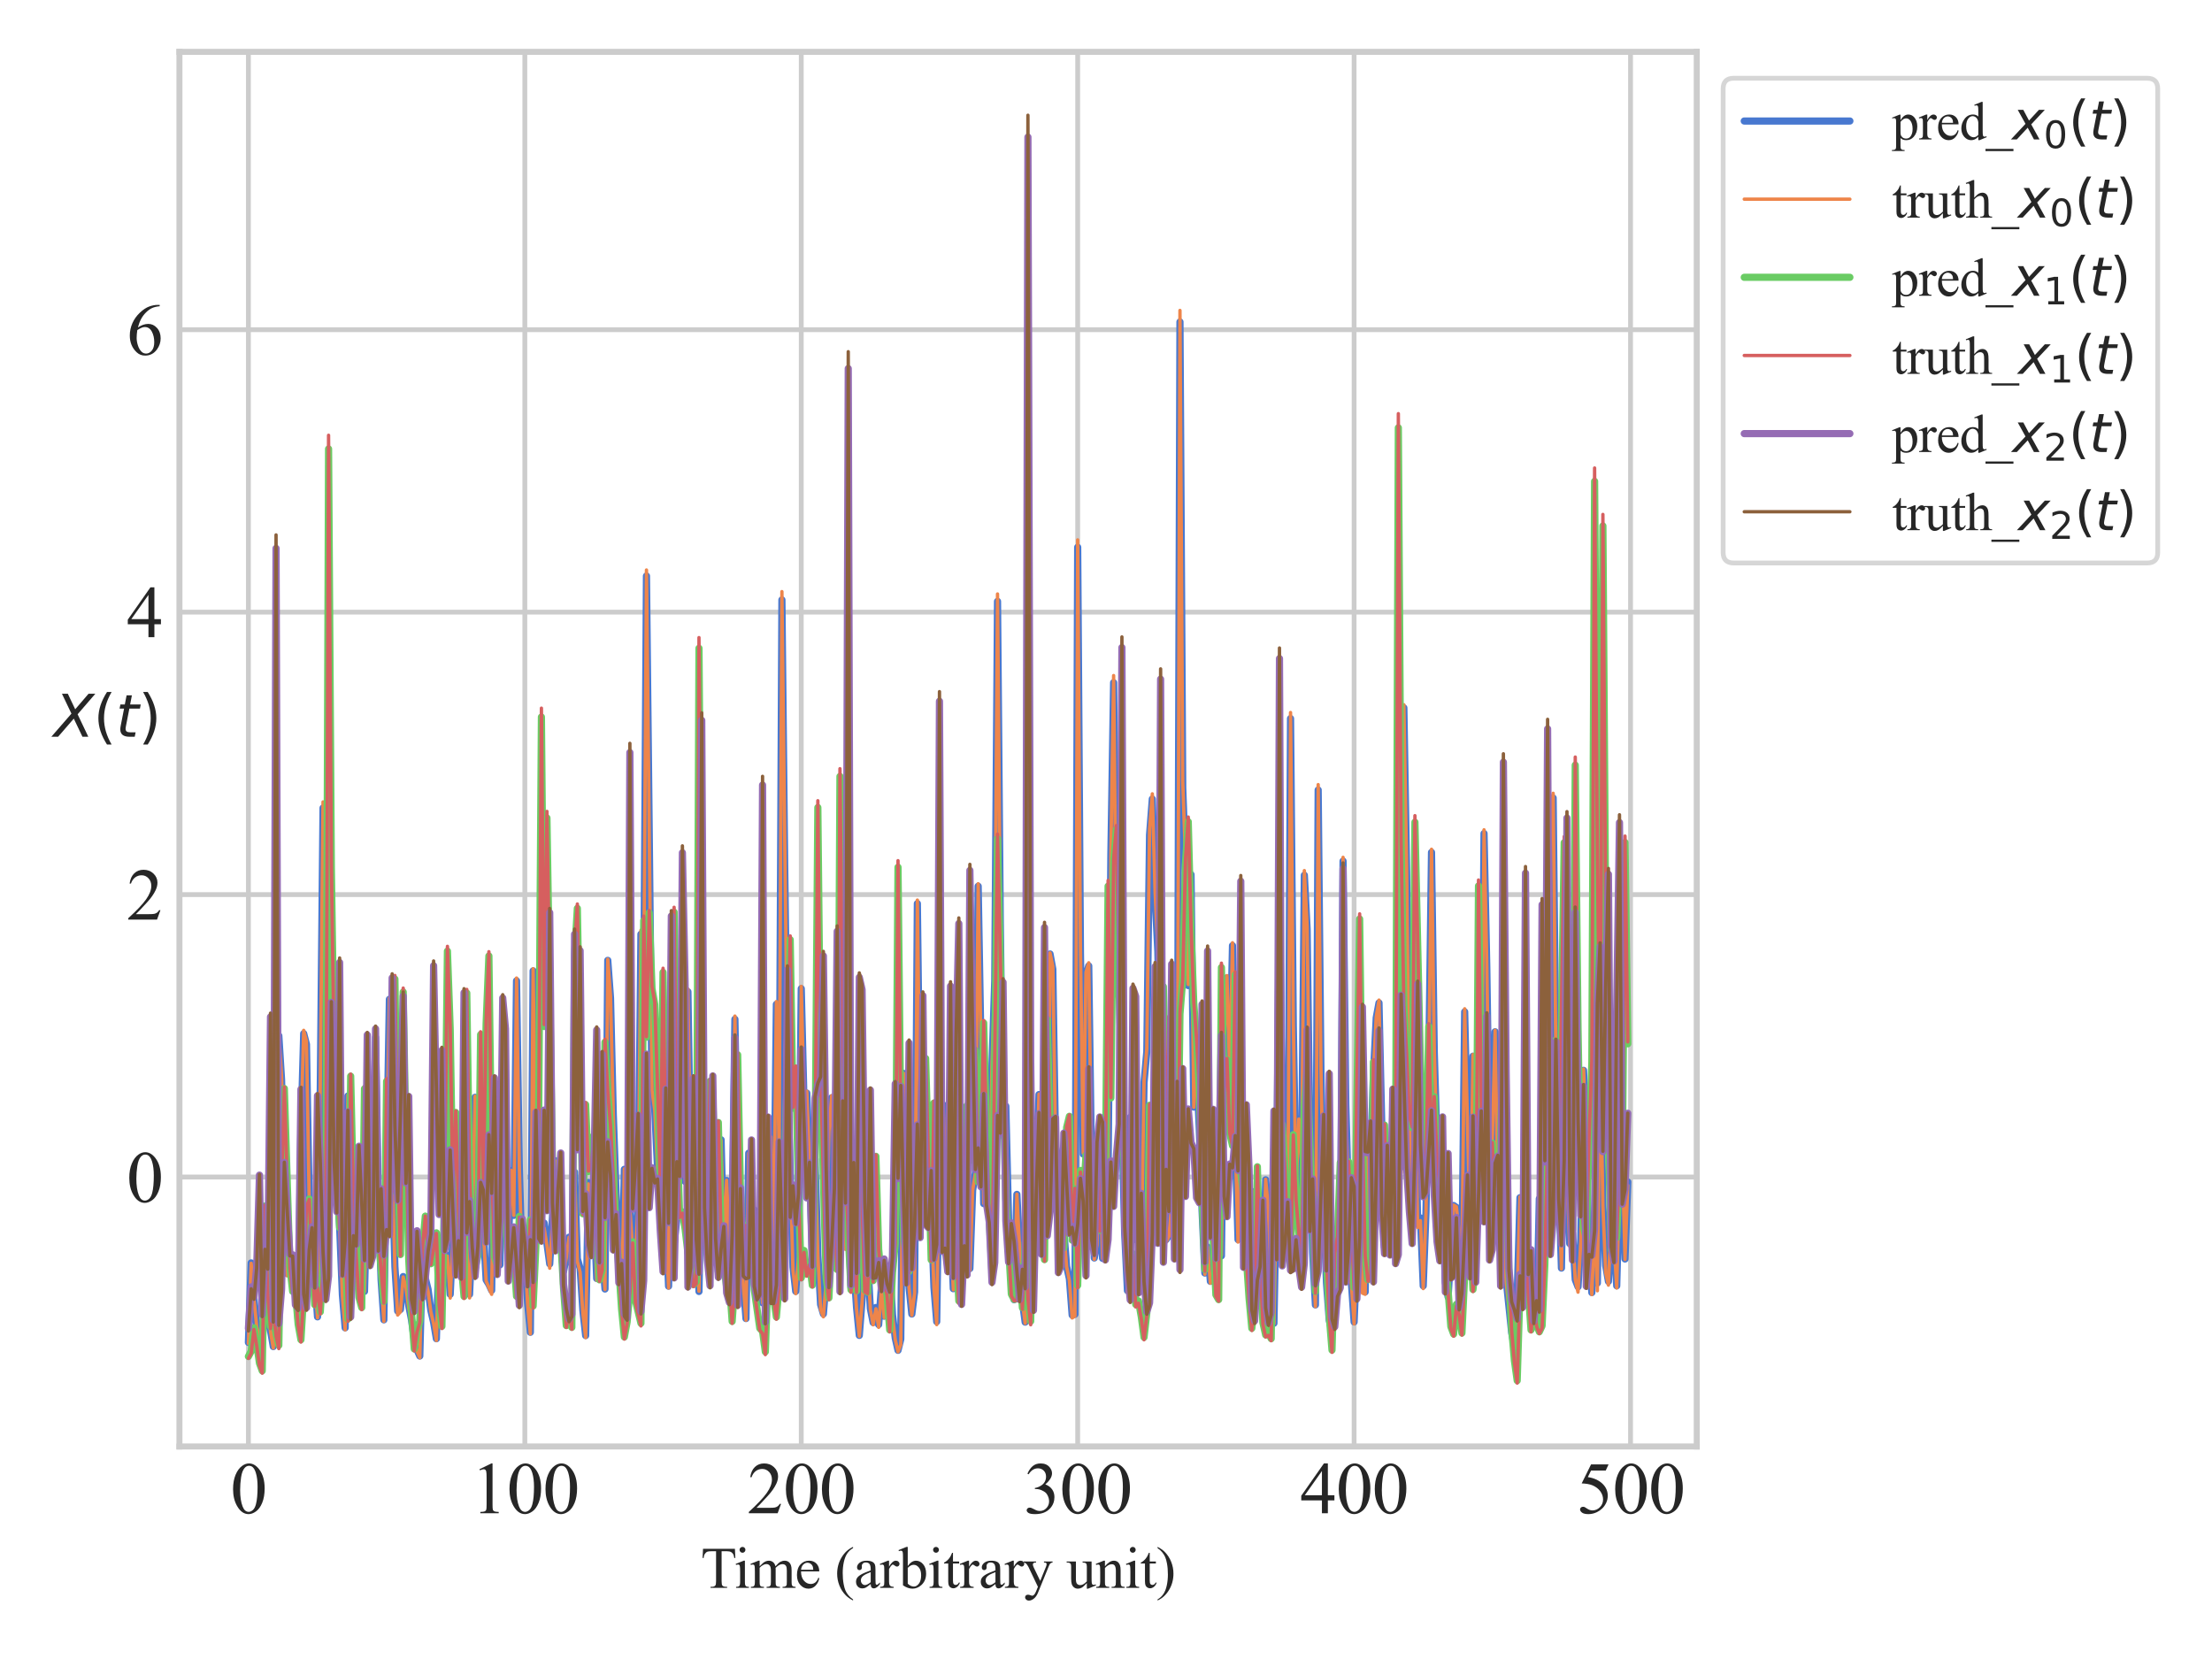 <?xml version="1.0" encoding="utf-8" standalone="no"?>
<!DOCTYPE svg PUBLIC "-//W3C//DTD SVG 1.1//EN"
  "http://www.w3.org/Graphics/SVG/1.1/DTD/svg11.dtd">
<svg xmlns:xlink="http://www.w3.org/1999/xlink" width="460.8pt" height="345.6pt" viewBox="0 0 460.8 345.6" xmlns="http://www.w3.org/2000/svg" version="1.1">
 <defs>
  <style type="text/css">*{stroke-linejoin: round; stroke-linecap: butt}</style>
 </defs>
 <g id="figure_1">
  <g id="patch_1">
   <path d="M 0 345.6 
L 460.8 345.6 
L 460.8 0 
L 0 0 
z
" style="fill: #ffffff"/>
  </g>
  <g id="axes_1">
   <g id="patch_2">
    <path d="M 37.38 301.324 
L 353.462 301.324 
L 353.462 10.8 
L 37.38 10.8 
z
" style="fill: #ffffff"/>
   </g>
   <g id="matplotlib.axis_1">
    <g id="xtick_1">
     <g id="line2d_1">
      <path d="M 51.748 301.324 
L 51.748 10.8 
" clip-path="url(#pd68c173cd1)" style="fill: none; stroke: #cccccc; stroke-linecap: round"/>
     </g>
     <g id="text_1">
      <!-- 0 -->
      <g style="fill: #262626" transform="translate(47.998 315.239) scale(0.15 -0.15)">
       <defs>
        <path id="TimesNewRomanPSMT-30" d="M 231 2094 
Q 231 2819 450 3342 
Q 669 3866 1031 4122 
Q 1313 4325 1613 4325 
Q 2100 4325 2488 3828 
Q 2972 3213 2972 2159 
Q 2972 1422 2759 906 
Q 2547 391 2217 158 
Q 1888 -75 1581 -75 
Q 975 -75 572 641 
Q 231 1244 231 2094 
z
M 844 2016 
Q 844 1141 1059 588 
Q 1238 122 1591 122 
Q 1759 122 1940 273 
Q 2122 425 2216 781 
Q 2359 1319 2359 2297 
Q 2359 3022 2209 3506 
Q 2097 3866 1919 4016 
Q 1791 4119 1609 4119 
Q 1397 4119 1231 3928 
Q 1006 3669 925 3112 
Q 844 2556 844 2016 
z
" transform="scale(0.016)"/>
       </defs>
       <use xlink:href="#TimesNewRomanPSMT-30"/>
      </g>
     </g>
    </g>
    <g id="xtick_2">
     <g id="line2d_2">
      <path d="M 109.332 301.324 
L 109.332 10.8 
" clip-path="url(#pd68c173cd1)" style="fill: none; stroke: #cccccc; stroke-linecap: round"/>
     </g>
     <g id="text_2">
      <!-- 100 -->
      <g style="fill: #262626" transform="translate(98.082 315.239) scale(0.15 -0.15)">
       <defs>
        <path id="TimesNewRomanPSMT-31" d="M 750 3822 
L 1781 4325 
L 1884 4325 
L 1884 747 
Q 1884 391 1914 303 
Q 1944 216 2037 169 
Q 2131 122 2419 116 
L 2419 0 
L 825 0 
L 825 116 
Q 1125 122 1212 167 
Q 1300 213 1334 289 
Q 1369 366 1369 747 
L 1369 3034 
Q 1369 3497 1338 3628 
Q 1316 3728 1258 3775 
Q 1200 3822 1119 3822 
Q 1003 3822 797 3725 
L 750 3822 
z
" transform="scale(0.016)"/>
       </defs>
       <use xlink:href="#TimesNewRomanPSMT-31"/>
       <use xlink:href="#TimesNewRomanPSMT-30" x="50"/>
       <use xlink:href="#TimesNewRomanPSMT-30" x="100"/>
      </g>
     </g>
    </g>
    <g id="xtick_3">
     <g id="line2d_3">
      <path d="M 166.917 301.324 
L 166.917 10.8 
" clip-path="url(#pd68c173cd1)" style="fill: none; stroke: #cccccc; stroke-linecap: round"/>
     </g>
     <g id="text_3">
      <!-- 200 -->
      <g style="fill: #262626" transform="translate(155.667 315.239) scale(0.15 -0.15)">
       <defs>
        <path id="TimesNewRomanPSMT-32" d="M 2934 816 
L 2638 0 
L 138 0 
L 138 116 
Q 1241 1122 1691 1759 
Q 2141 2397 2141 2925 
Q 2141 3328 1894 3587 
Q 1647 3847 1303 3847 
Q 991 3847 742 3664 
Q 494 3481 375 3128 
L 259 3128 
Q 338 3706 661 4015 
Q 984 4325 1469 4325 
Q 1984 4325 2329 3994 
Q 2675 3663 2675 3213 
Q 2675 2891 2525 2569 
Q 2294 2063 1775 1497 
Q 997 647 803 472 
L 1909 472 
Q 2247 472 2383 497 
Q 2519 522 2628 598 
Q 2738 675 2819 816 
L 2934 816 
z
" transform="scale(0.016)"/>
       </defs>
       <use xlink:href="#TimesNewRomanPSMT-32"/>
       <use xlink:href="#TimesNewRomanPSMT-30" x="50"/>
       <use xlink:href="#TimesNewRomanPSMT-30" x="100"/>
      </g>
     </g>
    </g>
    <g id="xtick_4">
     <g id="line2d_4">
      <path d="M 224.502 301.324 
L 224.502 10.8 
" clip-path="url(#pd68c173cd1)" style="fill: none; stroke: #cccccc; stroke-linecap: round"/>
     </g>
     <g id="text_4">
      <!-- 300 -->
      <g style="fill: #262626" transform="translate(213.252 315.239) scale(0.15 -0.15)">
       <defs>
        <path id="TimesNewRomanPSMT-33" d="M 325 3431 
Q 506 3859 782 4092 
Q 1059 4325 1472 4325 
Q 1981 4325 2253 3994 
Q 2459 3747 2459 3466 
Q 2459 3003 1878 2509 
Q 2269 2356 2469 2072 
Q 2669 1788 2669 1403 
Q 2669 853 2319 450 
Q 1863 -75 997 -75 
Q 569 -75 414 31 
Q 259 138 259 259 
Q 259 350 332 419 
Q 406 488 509 488 
Q 588 488 669 463 
Q 722 447 909 348 
Q 1097 250 1169 231 
Q 1284 197 1416 197 
Q 1734 197 1970 444 
Q 2206 691 2206 1028 
Q 2206 1275 2097 1509 
Q 2016 1684 1919 1775 
Q 1784 1900 1550 2001 
Q 1316 2103 1072 2103 
L 972 2103 
L 972 2197 
Q 1219 2228 1467 2375 
Q 1716 2522 1828 2728 
Q 1941 2934 1941 3181 
Q 1941 3503 1739 3701 
Q 1538 3900 1238 3900 
Q 753 3900 428 3381 
L 325 3431 
z
" transform="scale(0.016)"/>
       </defs>
       <use xlink:href="#TimesNewRomanPSMT-33"/>
       <use xlink:href="#TimesNewRomanPSMT-30" x="50"/>
       <use xlink:href="#TimesNewRomanPSMT-30" x="100"/>
      </g>
     </g>
    </g>
    <g id="xtick_5">
     <g id="line2d_5">
      <path d="M 282.086 301.324 
L 282.086 10.8 
" clip-path="url(#pd68c173cd1)" style="fill: none; stroke: #cccccc; stroke-linecap: round"/>
     </g>
     <g id="text_5">
      <!-- 400 -->
      <g style="fill: #262626" transform="translate(270.836 315.239) scale(0.15 -0.15)">
       <defs>
        <path id="TimesNewRomanPSMT-34" d="M 2978 1563 
L 2978 1119 
L 2409 1119 
L 2409 0 
L 1894 0 
L 1894 1119 
L 100 1119 
L 100 1519 
L 2066 4325 
L 2409 4325 
L 2409 1563 
L 2978 1563 
z
M 1894 1563 
L 1894 3666 
L 406 1563 
L 1894 1563 
z
" transform="scale(0.016)"/>
       </defs>
       <use xlink:href="#TimesNewRomanPSMT-34"/>
       <use xlink:href="#TimesNewRomanPSMT-30" x="50"/>
       <use xlink:href="#TimesNewRomanPSMT-30" x="100"/>
      </g>
     </g>
    </g>
    <g id="xtick_6">
     <g id="line2d_6">
      <path d="M 339.671 301.324 
L 339.671 10.8 
" clip-path="url(#pd68c173cd1)" style="fill: none; stroke: #cccccc; stroke-linecap: round"/>
     </g>
     <g id="text_6">
      <!-- 500 -->
      <g style="fill: #262626" transform="translate(328.421 315.239) scale(0.15 -0.15)">
       <defs>
        <path id="TimesNewRomanPSMT-35" d="M 2778 4238 
L 2534 3706 
L 1259 3706 
L 981 3138 
Q 1809 3016 2294 2522 
Q 2709 2097 2709 1522 
Q 2709 1188 2573 903 
Q 2438 619 2231 419 
Q 2025 219 1772 97 
Q 1413 -75 1034 -75 
Q 653 -75 479 54 
Q 306 184 306 341 
Q 306 428 378 495 
Q 450 563 559 563 
Q 641 563 702 538 
Q 763 513 909 409 
Q 1144 247 1384 247 
Q 1750 247 2026 523 
Q 2303 800 2303 1197 
Q 2303 1581 2056 1914 
Q 1809 2247 1375 2428 
Q 1034 2569 447 2591 
L 1259 4238 
L 2778 4238 
z
" transform="scale(0.016)"/>
       </defs>
       <use xlink:href="#TimesNewRomanPSMT-35"/>
       <use xlink:href="#TimesNewRomanPSMT-30" x="50"/>
       <use xlink:href="#TimesNewRomanPSMT-30" x="100"/>
      </g>
     </g>
    </g>
    <g id="text_7">
     <!-- Time (arbitrary unit) -->
     <g style="fill: #262626" transform="translate(145.986 330.78) scale(0.12 -0.12)">
      <defs>
       <path id="TimesNewRomanPSMT-54" d="M 3703 4238 
L 3750 3244 
L 3631 3244 
Q 3597 3506 3538 3619 
Q 3441 3800 3280 3886 
Q 3119 3972 2856 3972 
L 2259 3972 
L 2259 734 
Q 2259 344 2344 247 
Q 2463 116 2709 116 
L 2856 116 
L 2856 0 
L 1059 0 
L 1059 116 
L 1209 116 
Q 1478 116 1591 278 
Q 1659 378 1659 734 
L 1659 3972 
L 1150 3972 
Q 853 3972 728 3928 
Q 566 3869 450 3700 
Q 334 3531 313 3244 
L 194 3244 
L 244 4238 
L 3703 4238 
z
" transform="scale(0.016)"/>
       <path id="TimesNewRomanPSMT-69" d="M 928 4444 
Q 1059 4444 1151 4351 
Q 1244 4259 1244 4128 
Q 1244 3997 1151 3903 
Q 1059 3809 928 3809 
Q 797 3809 703 3903 
Q 609 3997 609 4128 
Q 609 4259 701 4351 
Q 794 4444 928 4444 
z
M 1188 2947 
L 1188 647 
Q 1188 378 1227 289 
Q 1266 200 1342 156 
Q 1419 113 1622 113 
L 1622 0 
L 231 0 
L 231 113 
Q 441 113 512 153 
Q 584 194 626 287 
Q 669 381 669 647 
L 669 1750 
Q 669 2216 641 2353 
Q 619 2453 572 2492 
Q 525 2531 444 2531 
Q 356 2531 231 2484 
L 188 2597 
L 1050 2947 
L 1188 2947 
z
" transform="scale(0.016)"/>
       <path id="TimesNewRomanPSMT-6d" d="M 1050 2338 
Q 1363 2650 1419 2697 
Q 1559 2816 1721 2881 
Q 1884 2947 2044 2947 
Q 2313 2947 2506 2790 
Q 2700 2634 2766 2338 
Q 3088 2713 3309 2830 
Q 3531 2947 3766 2947 
Q 3994 2947 4170 2830 
Q 4347 2713 4450 2447 
Q 4519 2266 4519 1878 
L 4519 647 
Q 4519 378 4559 278 
Q 4591 209 4675 161 
Q 4759 113 4950 113 
L 4950 0 
L 3538 0 
L 3538 113 
L 3597 113 
Q 3781 113 3884 184 
Q 3956 234 3988 344 
Q 4000 397 4000 647 
L 4000 1878 
Q 4000 2228 3916 2372 
Q 3794 2572 3525 2572 
Q 3359 2572 3192 2489 
Q 3025 2406 2788 2181 
L 2781 2147 
L 2788 2013 
L 2788 647 
Q 2788 353 2820 281 
Q 2853 209 2943 161 
Q 3034 113 3253 113 
L 3253 0 
L 1806 0 
L 1806 113 
Q 2044 113 2133 169 
Q 2222 225 2256 338 
Q 2272 391 2272 647 
L 2272 1878 
Q 2272 2228 2169 2381 
Q 2031 2581 1784 2581 
Q 1616 2581 1450 2491 
Q 1191 2353 1050 2181 
L 1050 647 
Q 1050 366 1089 281 
Q 1128 197 1204 155 
Q 1281 113 1516 113 
L 1516 0 
L 100 0 
L 100 113 
Q 297 113 375 155 
Q 453 197 493 289 
Q 534 381 534 647 
L 534 1741 
Q 534 2213 506 2350 
Q 484 2453 437 2492 
Q 391 2531 309 2531 
Q 222 2531 100 2484 
L 53 2597 
L 916 2947 
L 1050 2947 
L 1050 2338 
z
" transform="scale(0.016)"/>
       <path id="TimesNewRomanPSMT-65" d="M 681 1784 
Q 678 1147 991 784 
Q 1303 422 1725 422 
Q 2006 422 2214 576 
Q 2422 731 2563 1106 
L 2659 1044 
Q 2594 616 2278 264 
Q 1963 -88 1488 -88 
Q 972 -88 605 314 
Q 238 716 238 1394 
Q 238 2128 614 2539 
Q 991 2950 1559 2950 
Q 2041 2950 2350 2633 
Q 2659 2316 2659 1784 
L 681 1784 
z
M 681 1966 
L 2006 1966 
Q 1991 2241 1941 2353 
Q 1863 2528 1708 2628 
Q 1553 2728 1384 2728 
Q 1125 2728 920 2526 
Q 716 2325 681 1966 
z
" transform="scale(0.016)"/>
       <path id="TimesNewRomanPSMT-20" transform="scale(0.016)"/>
       <path id="TimesNewRomanPSMT-28" d="M 1988 -1253 
L 1988 -1369 
Q 1516 -1131 1200 -813 
Q 750 -359 506 256 
Q 263 872 263 1534 
Q 263 2503 741 3301 
Q 1219 4100 1988 4444 
L 1988 4313 
Q 1603 4100 1356 3731 
Q 1109 3363 987 2797 
Q 866 2231 866 1616 
Q 866 947 969 400 
Q 1050 -31 1165 -292 
Q 1281 -553 1476 -793 
Q 1672 -1034 1988 -1253 
z
" transform="scale(0.016)"/>
       <path id="TimesNewRomanPSMT-61" d="M 1822 413 
Q 1381 72 1269 19 
Q 1100 -59 909 -59 
Q 613 -59 420 144 
Q 228 347 228 678 
Q 228 888 322 1041 
Q 450 1253 767 1440 
Q 1084 1628 1822 1897 
L 1822 2009 
Q 1822 2438 1686 2597 
Q 1550 2756 1291 2756 
Q 1094 2756 978 2650 
Q 859 2544 859 2406 
L 866 2225 
Q 866 2081 792 2003 
Q 719 1925 600 1925 
Q 484 1925 411 2006 
Q 338 2088 338 2228 
Q 338 2497 613 2722 
Q 888 2947 1384 2947 
Q 1766 2947 2009 2819 
Q 2194 2722 2281 2516 
Q 2338 2381 2338 1966 
L 2338 994 
Q 2338 584 2353 492 
Q 2369 400 2405 369 
Q 2441 338 2488 338 
Q 2538 338 2575 359 
Q 2641 400 2828 588 
L 2828 413 
Q 2478 -56 2159 -56 
Q 2006 -56 1915 50 
Q 1825 156 1822 413 
z
M 1822 616 
L 1822 1706 
Q 1350 1519 1213 1441 
Q 966 1303 859 1153 
Q 753 1003 753 825 
Q 753 600 887 451 
Q 1022 303 1197 303 
Q 1434 303 1822 616 
z
" transform="scale(0.016)"/>
       <path id="TimesNewRomanPSMT-72" d="M 1038 2947 
L 1038 2303 
Q 1397 2947 1775 2947 
Q 1947 2947 2059 2842 
Q 2172 2738 2172 2600 
Q 2172 2478 2090 2393 
Q 2009 2309 1897 2309 
Q 1788 2309 1652 2417 
Q 1516 2525 1450 2525 
Q 1394 2525 1328 2463 
Q 1188 2334 1038 2041 
L 1038 669 
Q 1038 431 1097 309 
Q 1138 225 1241 169 
Q 1344 113 1538 113 
L 1538 0 
L 72 0 
L 72 113 
Q 291 113 397 181 
Q 475 231 506 341 
Q 522 394 522 644 
L 522 1753 
Q 522 2253 501 2348 
Q 481 2444 426 2487 
Q 372 2531 291 2531 
Q 194 2531 72 2484 
L 41 2597 
L 906 2947 
L 1038 2947 
z
" transform="scale(0.016)"/>
       <path id="TimesNewRomanPSMT-62" d="M 984 2369 
Q 1400 2947 1881 2947 
Q 2322 2947 2650 2570 
Q 2978 2194 2978 1541 
Q 2978 778 2472 313 
Q 2038 -88 1503 -88 
Q 1253 -88 995 3 
Q 738 94 469 275 
L 469 3241 
Q 469 3728 445 3840 
Q 422 3953 372 3993 
Q 322 4034 247 4034 
Q 159 4034 28 3984 
L -16 4094 
L 844 4444 
L 984 4444 
L 984 2369 
z
M 984 2169 
L 984 456 
Q 1144 300 1314 220 
Q 1484 141 1663 141 
Q 1947 141 2192 453 
Q 2438 766 2438 1363 
Q 2438 1913 2192 2208 
Q 1947 2503 1634 2503 
Q 1469 2503 1303 2419 
Q 1178 2356 984 2169 
z
" transform="scale(0.016)"/>
       <path id="TimesNewRomanPSMT-74" d="M 1031 3803 
L 1031 2863 
L 1700 2863 
L 1700 2644 
L 1031 2644 
L 1031 788 
Q 1031 509 1111 412 
Q 1191 316 1316 316 
Q 1419 316 1516 380 
Q 1613 444 1666 569 
L 1788 569 
Q 1678 263 1478 108 
Q 1278 -47 1066 -47 
Q 922 -47 784 33 
Q 647 113 581 261 
Q 516 409 516 719 
L 516 2644 
L 63 2644 
L 63 2747 
Q 234 2816 414 2980 
Q 594 3144 734 3369 
Q 806 3488 934 3803 
L 1031 3803 
z
" transform="scale(0.016)"/>
       <path id="TimesNewRomanPSMT-79" d="M 38 2863 
L 1372 2863 
L 1372 2747 
L 1306 2747 
Q 1166 2747 1095 2686 
Q 1025 2625 1025 2534 
Q 1025 2413 1128 2197 
L 1825 753 
L 2466 2334 
Q 2519 2463 2519 2588 
Q 2519 2644 2497 2672 
Q 2472 2706 2419 2726 
Q 2366 2747 2231 2747 
L 2231 2863 
L 3163 2863 
L 3163 2747 
Q 3047 2734 2984 2696 
Q 2922 2659 2847 2556 
Q 2819 2513 2741 2316 
L 1575 -541 
Q 1406 -956 1132 -1168 
Q 859 -1381 606 -1381 
Q 422 -1381 303 -1275 
Q 184 -1169 184 -1031 
Q 184 -900 270 -820 
Q 356 -741 506 -741 
Q 609 -741 788 -809 
Q 913 -856 944 -856 
Q 1038 -856 1148 -759 
Q 1259 -663 1372 -384 
L 1575 113 
L 547 2272 
Q 500 2369 397 2513 
Q 319 2622 269 2659 
Q 197 2709 38 2747 
L 38 2863 
z
" transform="scale(0.016)"/>
       <path id="TimesNewRomanPSMT-75" d="M 2709 2863 
L 2709 1128 
Q 2709 631 2732 520 
Q 2756 409 2807 365 
Q 2859 322 2928 322 
Q 3025 322 3147 375 
L 3191 266 
L 2334 -88 
L 2194 -88 
L 2194 519 
Q 1825 119 1631 15 
Q 1438 -88 1222 -88 
Q 981 -88 804 51 
Q 628 191 559 409 
Q 491 628 491 1028 
L 491 2306 
Q 491 2509 447 2587 
Q 403 2666 317 2708 
Q 231 2750 6 2747 
L 6 2863 
L 1009 2863 
L 1009 947 
Q 1009 547 1148 422 
Q 1288 297 1484 297 
Q 1619 297 1789 381 
Q 1959 466 2194 703 
L 2194 2325 
Q 2194 2569 2105 2655 
Q 2016 2741 1734 2747 
L 1734 2863 
L 2709 2863 
z
" transform="scale(0.016)"/>
       <path id="TimesNewRomanPSMT-6e" d="M 1034 2341 
Q 1538 2947 1994 2947 
Q 2228 2947 2397 2830 
Q 2566 2713 2666 2444 
Q 2734 2256 2734 1869 
L 2734 647 
Q 2734 375 2778 278 
Q 2813 200 2889 156 
Q 2966 113 3172 113 
L 3172 0 
L 1756 0 
L 1756 113 
L 1816 113 
Q 2016 113 2095 173 
Q 2175 234 2206 353 
Q 2219 400 2219 647 
L 2219 1819 
Q 2219 2209 2117 2386 
Q 2016 2563 1775 2563 
Q 1403 2563 1034 2156 
L 1034 647 
Q 1034 356 1069 288 
Q 1113 197 1189 155 
Q 1266 113 1500 113 
L 1500 0 
L 84 0 
L 84 113 
L 147 113 
Q 366 113 442 223 
Q 519 334 519 647 
L 519 1709 
Q 519 2225 495 2337 
Q 472 2450 423 2490 
Q 375 2531 294 2531 
Q 206 2531 84 2484 
L 38 2597 
L 900 2947 
L 1034 2947 
L 1034 2341 
z
" transform="scale(0.016)"/>
       <path id="TimesNewRomanPSMT-29" d="M 144 4313 
L 144 4444 
Q 619 4209 934 3891 
Q 1381 3434 1625 2820 
Q 1869 2206 1869 1541 
Q 1869 572 1392 -226 
Q 916 -1025 144 -1369 
L 144 -1253 
Q 528 -1038 776 -670 
Q 1025 -303 1145 264 
Q 1266 831 1266 1447 
Q 1266 2113 1163 2663 
Q 1084 3094 967 3353 
Q 850 3613 656 3853 
Q 463 4094 144 4313 
z
" transform="scale(0.016)"/>
      </defs>
      <use xlink:href="#TimesNewRomanPSMT-54"/>
      <use xlink:href="#TimesNewRomanPSMT-69" x="57.584"/>
      <use xlink:href="#TimesNewRomanPSMT-6d" x="85.367"/>
      <use xlink:href="#TimesNewRomanPSMT-65" x="163.15"/>
      <use xlink:href="#TimesNewRomanPSMT-20" x="207.535"/>
      <use xlink:href="#TimesNewRomanPSMT-28" x="232.535"/>
      <use xlink:href="#TimesNewRomanPSMT-61" x="265.836"/>
      <use xlink:href="#TimesNewRomanPSMT-72" x="310.221"/>
      <use xlink:href="#TimesNewRomanPSMT-62" x="343.521"/>
      <use xlink:href="#TimesNewRomanPSMT-69" x="393.521"/>
      <use xlink:href="#TimesNewRomanPSMT-74" x="421.305"/>
      <use xlink:href="#TimesNewRomanPSMT-72" x="449.088"/>
      <use xlink:href="#TimesNewRomanPSMT-61" x="482.389"/>
      <use xlink:href="#TimesNewRomanPSMT-72" x="526.773"/>
      <use xlink:href="#TimesNewRomanPSMT-79" x="560.074"/>
      <use xlink:href="#TimesNewRomanPSMT-20" x="610.074"/>
      <use xlink:href="#TimesNewRomanPSMT-75" x="635.074"/>
      <use xlink:href="#TimesNewRomanPSMT-6e" x="685.074"/>
      <use xlink:href="#TimesNewRomanPSMT-69" x="735.074"/>
      <use xlink:href="#TimesNewRomanPSMT-74" x="762.857"/>
      <use xlink:href="#TimesNewRomanPSMT-29" x="790.641"/>
     </g>
    </g>
   </g>
   <g id="matplotlib.axis_2">
    <g id="ytick_1">
     <g id="line2d_7">
      <path d="M 37.38 245.196 
L 353.462 245.196 
" clip-path="url(#pd68c173cd1)" style="fill: none; stroke: #cccccc; stroke-linecap: round"/>
     </g>
     <g id="text_8">
      <!-- 0 -->
      <g style="fill: #262626" transform="translate(26.38 250.404) scale(0.15 -0.15)">
       <use xlink:href="#TimesNewRomanPSMT-30"/>
      </g>
     </g>
    </g>
    <g id="ytick_2">
     <g id="line2d_8">
      <path d="M 37.38 186.36 
L 353.462 186.36 
" clip-path="url(#pd68c173cd1)" style="fill: none; stroke: #cccccc; stroke-linecap: round"/>
     </g>
     <g id="text_9">
      <!-- 2 -->
      <g style="fill: #262626" transform="translate(26.38 191.568) scale(0.15 -0.15)">
       <use xlink:href="#TimesNewRomanPSMT-32"/>
      </g>
     </g>
    </g>
    <g id="ytick_3">
     <g id="line2d_9">
      <path d="M 37.38 127.523 
L 353.462 127.523 
" clip-path="url(#pd68c173cd1)" style="fill: none; stroke: #cccccc; stroke-linecap: round"/>
     </g>
     <g id="text_10">
      <!-- 4 -->
      <g style="fill: #262626" transform="translate(26.38 132.731) scale(0.15 -0.15)">
       <use xlink:href="#TimesNewRomanPSMT-34"/>
      </g>
     </g>
    </g>
    <g id="ytick_4">
     <g id="line2d_10">
      <path d="M 37.38 68.687 
L 353.462 68.687 
" clip-path="url(#pd68c173cd1)" style="fill: none; stroke: #cccccc; stroke-linecap: round"/>
     </g>
     <g id="text_11">
      <!-- 6 -->
      <g style="fill: #262626" transform="translate(26.38 73.895) scale(0.15 -0.15)">
       <defs>
        <path id="TimesNewRomanPSMT-36" d="M 2869 4325 
L 2869 4209 
Q 2456 4169 2195 4045 
Q 1934 3922 1679 3669 
Q 1425 3416 1258 3105 
Q 1091 2794 978 2366 
Q 1428 2675 1881 2675 
Q 2316 2675 2634 2325 
Q 2953 1975 2953 1425 
Q 2953 894 2631 456 
Q 2244 -75 1606 -75 
Q 1172 -75 869 213 
Q 275 772 275 1663 
Q 275 2231 503 2743 
Q 731 3256 1154 3653 
Q 1578 4050 1965 4187 
Q 2353 4325 2688 4325 
L 2869 4325 
z
M 925 2138 
Q 869 1716 869 1456 
Q 869 1156 980 804 
Q 1091 453 1309 247 
Q 1469 100 1697 100 
Q 1969 100 2183 356 
Q 2397 613 2397 1088 
Q 2397 1622 2184 2012 
Q 1972 2403 1581 2403 
Q 1463 2403 1327 2353 
Q 1191 2303 925 2138 
z
" transform="scale(0.016)"/>
       </defs>
       <use xlink:href="#TimesNewRomanPSMT-36"/>
      </g>
     </g>
    </g>
    <g id="text_12">
     <!-- $X(t)$ -->
     <g style="fill: #262626" transform="translate(11.22 153.495) scale(0.12 -0.12)">
      <defs>
       <path id="DejaVuSans-Oblique-58" d="M 878 4666 
L 1516 4666 
L 2316 2981 
L 3763 4666 
L 4500 4666 
L 2578 2438 
L 3738 0 
L 3103 0 
L 2163 1966 
L 459 0 
L -275 0 
L 1906 2509 
L 878 4666 
z
" transform="scale(0.016)"/>
       <path id="DejaVuSans-28" d="M 1984 4856 
Q 1566 4138 1362 3434 
Q 1159 2731 1159 2009 
Q 1159 1288 1364 580 
Q 1569 -128 1984 -844 
L 1484 -844 
Q 1016 -109 783 600 
Q 550 1309 550 2009 
Q 550 2706 781 3412 
Q 1013 4119 1484 4856 
L 1984 4856 
z
" transform="scale(0.016)"/>
       <path id="DejaVuSans-Oblique-74" d="M 2706 3500 
L 2619 3053 
L 1472 3053 
L 1100 1153 
Q 1081 1047 1072 975 
Q 1063 903 1063 863 
Q 1063 663 1183 572 
Q 1303 481 1569 481 
L 2150 481 
L 2053 0 
L 1503 0 
Q 991 0 739 200 
Q 488 400 488 806 
Q 488 878 497 964 
Q 506 1050 525 1153 
L 897 3053 
L 409 3053 
L 500 3500 
L 978 3500 
L 1172 4494 
L 1747 4494 
L 1556 3500 
L 2706 3500 
z
" transform="scale(0.016)"/>
       <path id="DejaVuSans-29" d="M 513 4856 
L 1013 4856 
Q 1481 4119 1714 3412 
Q 1947 2706 1947 2009 
Q 1947 1309 1714 600 
Q 1481 -109 1013 -844 
L 513 -844 
Q 928 -128 1133 580 
Q 1338 1288 1338 2009 
Q 1338 2731 1133 3434 
Q 928 4138 513 4856 
z
" transform="scale(0.016)"/>
      </defs>
      <use xlink:href="#DejaVuSans-Oblique-58" transform="translate(0 0.125)"/>
      <use xlink:href="#DejaVuSans-28" transform="translate(68.506 0.125)"/>
      <use xlink:href="#DejaVuSans-Oblique-74" transform="translate(107.52 0.125)"/>
      <use xlink:href="#DejaVuSans-29" transform="translate(146.729 0.125)"/>
     </g>
    </g>
   </g>
   <g id="line2d_11">
    <path d="M 51.748 279.651 
L 52.323 263.091 
L 52.899 270.442 
L 53.475 276.104 
L 54.051 278.554 
L 54.627 279.825 
L 55.203 269.892 
L 55.779 271.803 
L 56.354 277.165 
L 56.93 280.512 
L 57.506 267.031 
L 58.082 215.764 
L 58.658 224.96 
L 59.234 248.154 
L 59.809 265.304 
L 60.385 263.664 
L 60.961 266.961 
L 61.537 266.975 
L 62.113 274.77 
L 62.689 235.786 
L 63.265 215.323 
L 63.84 217.558 
L 64.416 250.619 
L 64.992 259.451 
L 65.568 266.228 
L 66.144 274.319 
L 66.72 226.364 
L 67.295 168.324 
L 67.871 217.901 
L 68.447 244.821 
L 69.023 197.943 
L 69.599 239.102 
L 70.175 244.437 
L 70.751 255.572 
L 71.326 269.726 
L 71.902 276.604 
L 72.478 228.319 
L 73.054 243.298 
L 73.63 263.135 
L 74.206 252.654 
L 74.781 239.341 
L 75.357 261.165 
L 75.933 269.011 
L 76.509 247.5 
L 77.085 235.874 
L 77.661 253.276 
L 78.237 216.096 
L 78.812 250.188 
L 79.388 266.58 
L 79.964 274.942 
L 81.116 208.176 
L 81.692 243.763 
L 82.267 263.861 
L 82.843 273.117 
L 83.419 272.778 
L 83.995 265.932 
L 84.571 267.513 
L 85.147 271.979 
L 85.723 274.952 
L 86.298 279.006 
L 86.874 281.194 
L 87.45 282.483 
L 88.026 260.271 
L 88.602 266.279 
L 89.178 268.633 
L 89.753 272.971 
L 90.329 275.458 
L 90.905 278.879 
L 91.481 260.104 
L 92.057 265.418 
L 92.633 264.269 
L 93.209 261.467 
L 93.784 269.63 
L 94.36 257.448 
L 94.936 237.422 
L 95.512 250.093 
L 96.088 247.363 
L 96.664 242.862 
L 97.24 260.014 
L 97.815 269.628 
L 98.391 256.903 
L 98.967 228.585 
L 99.543 235.217 
L 100.119 255.41 
L 100.695 256.321 
L 101.27 266.612 
L 101.846 267.553 
L 102.422 268.804 
L 102.998 228.81 
L 103.574 256.202 
L 104.15 263.481 
L 104.726 235.42 
L 105.301 239.299 
L 105.877 259.944 
L 106.453 243.879 
L 107.029 253.188 
L 107.605 204.325 
L 108.181 243.205 
L 108.756 262.931 
L 109.332 260.989 
L 109.908 271.408 
L 110.484 277.538 
L 111.06 202.253 
L 111.636 241.66 
L 112.212 254.551 
L 112.787 257.122 
L 113.363 254.798 
L 114.515 263.295 
L 115.091 253.567 
L 115.667 241.797 
L 116.242 242.466 
L 116.818 259.115 
L 117.394 264.86 
L 117.97 261.867 
L 118.546 257.737 
L 119.122 263.312 
L 119.698 244.19 
L 120.273 262.221 
L 120.849 264.242 
L 121.425 272.986 
L 122.001 278.22 
L 122.577 246.337 
L 123.153 253.091 
L 123.728 251.564 
L 124.304 266.331 
L 124.88 262.609 
L 125.456 260.999 
L 126.032 268.524 
L 126.608 200.066 
L 127.184 207.936 
L 127.759 232.12 
L 128.335 248.607 
L 129.487 271.292 
L 130.063 243.594 
L 130.639 254.143 
L 131.214 251.863 
L 131.79 260.646 
L 132.366 261.836 
L 132.942 250.707 
L 133.518 194.605 
L 134.094 208.736 
L 134.67 119.992 
L 135.821 227.14 
L 136.397 231.191 
L 136.973 243.267 
L 137.549 247.807 
L 138.125 253.938 
L 138.7 253.752 
L 139.276 267.934 
L 139.852 234.797 
L 140.428 259.127 
L 141.004 253.761 
L 141.58 217.175 
L 142.156 217.236 
L 142.731 246.121 
L 143.307 206.601 
L 143.883 244.522 
L 144.459 225.934 
L 145.035 254.09 
L 145.611 269.033 
L 146.186 235.011 
L 146.762 243.258 
L 147.338 238.976 
L 147.914 255.699 
L 148.49 232.946 
L 149.642 264.9 
L 150.217 237.44 
L 150.793 260.076 
L 151.369 245.924 
L 151.945 260.423 
L 152.521 254.612 
L 153.097 212.336 
L 153.672 244.722 
L 154.248 259.551 
L 155.4 274.681 
L 155.976 240.22 
L 156.552 261.683 
L 157.128 252.058 
L 157.703 262.413 
L 158.279 258.938 
L 158.855 271.394 
L 159.431 245.076 
L 160.007 246.955 
L 160.583 237.061 
L 161.158 260.094 
L 161.734 209.214 
L 162.31 240.468 
L 162.886 124.969 
L 163.462 180.05 
L 164.038 224.34 
L 165.189 263.927 
L 165.765 269.007 
L 166.341 261.273 
L 166.917 205.955 
L 167.493 229.813 
L 168.069 227.707 
L 168.644 242.764 
L 169.22 261.291 
L 169.796 241.481 
L 170.372 261.478 
L 170.948 271.758 
L 171.524 273.709 
L 172.1 266.693 
L 172.675 235.941 
L 173.251 228.684 
L 174.403 262.758 
L 174.979 233.28 
L 175.555 253.234 
L 176.13 259.76 
L 176.706 252.994 
L 177.282 268.245 
L 177.858 263.841 
L 178.434 272.382 
L 179.01 278.186 
L 179.586 270.701 
L 180.161 261.598 
L 180.737 262.398 
L 181.313 272.625 
L 181.889 275.499 
L 182.465 272.38 
L 183.041 275.935 
L 183.617 267.995 
L 184.192 274.189 
L 184.768 265.473 
L 185.344 263.682 
L 185.92 273.84 
L 186.496 278.739 
L 187.072 281.297 
L 187.647 278.984 
L 188.223 223.605 
L 188.799 253.891 
L 189.375 268.217 
L 189.951 273.734 
L 190.527 269.134 
L 191.103 188.236 
L 191.678 236.226 
L 192.254 252.857 
L 192.83 243.676 
L 193.406 255.175 
L 193.982 252.485 
L 194.558 268.17 
L 195.133 275.316 
L 195.709 236.089 
L 196.285 249.862 
L 196.861 244.544 
L 197.437 230.152 
L 198.013 254.849 
L 198.589 268.459 
L 199.164 259.525 
L 199.74 225.783 
L 200.316 244.926 
L 200.892 250.907 
L 201.468 262.384 
L 202.044 264.258 
L 202.619 247.957 
L 203.195 244.326 
L 203.771 184.614 
L 204.923 250.727 
L 205.499 238.758 
L 206.075 250.761 
L 206.65 222.039 
L 207.226 204.248 
L 207.802 125.279 
L 208.378 192.172 
L 208.954 236.64 
L 209.53 230.444 
L 210.105 254.107 
L 210.681 266.401 
L 211.257 270.744 
L 211.833 248.815 
L 212.985 271.159 
L 213.561 275.424 
L 214.136 263.422 
L 214.712 230.513 
L 215.288 250.798 
L 215.864 247.306 
L 216.44 228.017 
L 217.016 254.543 
L 217.591 242.125 
L 218.167 253.82 
L 218.743 198.735 
L 219.319 201.909 
L 219.895 239.038 
L 220.471 241.7 
L 221.047 262.619 
L 221.622 256.473 
L 222.198 263.82 
L 222.774 266.369 
L 223.35 273.949 
L 223.926 273.797 
L 224.502 114.006 
L 225.077 198.547 
L 225.653 240.403 
L 226.229 203.116 
L 226.805 201.22 
L 227.381 242.37 
L 227.957 262.061 
L 228.533 259.096 
L 229.108 241.243 
L 229.684 262.138 
L 230.26 251.656 
L 230.836 244.02 
L 231.412 178.175 
L 231.988 142.205 
L 232.563 197.711 
L 233.139 201.029 
L 233.715 233.813 
L 234.291 256.956 
L 234.867 268.862 
L 235.443 232.777 
L 236.019 258.324 
L 236.594 228.798 
L 237.17 253.888 
L 237.746 263.45 
L 238.322 225.539 
L 238.898 219.108 
L 239.474 173.924 
L 240.049 166.449 
L 240.625 186.858 
L 241.201 198.196 
L 241.777 223.87 
L 242.929 258.22 
L 243.505 257.338 
L 244.08 250.56 
L 244.656 222.032 
L 245.232 250.711 
L 245.808 67.067 
L 246.384 164.125 
L 246.96 179.87 
L 247.535 205.316 
L 248.111 182.196 
L 248.687 230.624 
L 249.263 222.099 
L 249.839 235.311 
L 250.415 252.186 
L 250.991 265.195 
L 251.566 259.781 
L 252.142 266.928 
L 252.718 266.351 
L 253.294 266.979 
L 253.87 252.958 
L 254.446 261.615 
L 255.021 217.201 
L 255.597 203.707 
L 256.173 223.742 
L 256.749 196.997 
L 257.325 238.158 
L 257.901 258.225 
L 258.477 221.748 
L 259.052 242.258 
L 259.628 253.388 
L 260.204 262.115 
L 260.78 248.518 
L 261.356 248.236 
L 261.932 263.136 
L 262.507 272.049 
L 263.083 271.437 
L 263.659 245.78 
L 264.235 252.068 
L 264.811 267.522 
L 265.387 275.655 
L 265.963 244.208 
L 266.538 186.968 
L 267.114 235.469 
L 268.266 257.156 
L 268.842 149.687 
L 269.418 213.667 
L 269.994 248.154 
L 270.569 233.247 
L 271.145 242.437 
L 271.721 182.331 
L 272.297 193.58 
L 272.873 238.106 
L 273.449 260.914 
L 274.024 271.834 
L 274.6 164.57 
L 275.176 223.321 
L 275.752 251.068 
L 276.328 267.201 
L 276.904 275.023 
L 277.48 277.38 
L 278.055 259.44 
L 278.631 260.987 
L 279.207 264.907 
L 279.783 179.384 
L 280.359 230.186 
L 280.935 250.797 
L 281.51 267.075 
L 282.086 275.384 
L 282.662 261.334 
L 283.238 254.165 
L 283.814 268.56 
L 284.39 269.134 
L 284.966 239.787 
L 285.541 241.617 
L 286.117 223.66 
L 286.693 212.027 
L 287.269 208.924 
L 288.421 259.837 
L 288.996 238.625 
L 289.572 260.762 
L 290.148 231.69 
L 290.724 253.615 
L 291.3 219.16 
L 291.876 243.104 
L 292.452 147.468 
L 293.027 181.725 
L 293.603 232.517 
L 294.179 254.241 
L 294.755 227.464 
L 295.331 255.048 
L 295.907 253.724 
L 296.482 267.865 
L 297.058 252.529 
L 297.634 221.539 
L 298.21 177.565 
L 298.786 219.155 
L 299.938 258.422 
L 300.513 250.572 
L 301.089 267.119 
L 301.665 270.185 
L 302.817 251.129 
L 303.393 251.541 
L 304.544 262.146 
L 305.12 210.792 
L 305.696 236.765 
L 306.272 257.699 
L 306.848 220.026 
L 307.424 251.185 
L 307.999 251.223 
L 308.575 241.939 
L 309.151 173.639 
L 309.727 201.623 
L 310.303 239.832 
L 310.879 237.561 
L 311.454 214.94 
L 312.03 249.336 
L 312.606 235.445 
L 313.182 255.611 
L 313.758 266.572 
L 314.91 277.629 
L 315.485 280.66 
L 316.061 269.894 
L 316.637 249.505 
L 317.213 266.512 
L 317.789 262.96 
L 318.365 264.833 
L 318.94 263.162 
L 319.516 273.041 
L 320.092 276.434 
L 320.668 249.723 
L 321.244 262.443 
L 321.82 256.202 
L 322.396 231.349 
L 322.971 169.799 
L 323.547 166.232 
L 324.123 220.73 
L 324.699 245.788 
L 325.275 264.161 
L 325.851 230.329 
L 327.002 259.05 
L 327.578 256.803 
L 328.154 266.582 
L 328.73 268.048 
L 329.306 258.158 
L 329.882 222.97 
L 330.457 238.387 
L 331.033 260.655 
L 331.609 269.267 
L 332.185 254.819 
L 332.761 267.28 
L 333.337 218.726 
L 333.912 251.25 
L 334.488 263.628 
L 335.064 266.937 
L 335.64 253.749 
L 336.216 258.501 
L 336.792 267.862 
L 337.368 246.609 
L 337.943 240.893 
L 338.519 262.27 
L 339.095 246.215 
L 339.095 246.215 
" clip-path="url(#pd68c173cd1)" style="fill: none; stroke: #4878d0; stroke-width: 1.5; stroke-linecap: round"/>
   </g>
   <g id="line2d_12">
    <path d="M 51.748 279.889 
L 52.323 263.164 
L 52.899 270.555 
L 53.475 276.361 
L 54.051 278.811 
L 54.627 280.093 
L 55.203 269.959 
L 55.779 272.235 
L 56.354 277.448 
L 56.93 280.825 
L 57.506 267.081 
L 58.082 215.179 
L 58.658 224.296 
L 59.234 248.085 
L 59.809 265.764 
L 60.385 264.008 
L 60.961 267.182 
L 61.537 267.166 
L 62.113 275.077 
L 62.689 235.51 
L 63.265 214.637 
L 63.84 216.916 
L 64.416 250.572 
L 64.992 259.653 
L 66.144 274.526 
L 66.72 226.034 
L 67.295 167.054 
L 67.871 217.16 
L 68.447 244.416 
L 69.023 198.713 
L 69.599 239.451 
L 70.175 244.672 
L 70.751 255.69 
L 71.326 269.991 
L 71.902 277.024 
L 72.478 228.109 
L 73.054 242.913 
L 73.63 263.6 
L 74.206 252.815 
L 74.781 239.172 
L 75.357 261.149 
L 75.933 269.083 
L 76.509 247.764 
L 77.085 235.807 
L 77.661 253.3 
L 78.237 215.805 
L 78.812 250.033 
L 79.388 266.791 
L 79.964 275.26 
L 81.116 207.912 
L 81.692 243.645 
L 82.267 263.962 
L 82.843 273.942 
L 83.419 273.273 
L 83.995 266.012 
L 84.571 268.225 
L 85.147 272.477 
L 85.723 275.32 
L 86.298 279.357 
L 86.874 281.489 
L 87.45 282.837 
L 88.026 260.35 
L 88.602 266.501 
L 89.178 268.974 
L 89.753 273.301 
L 90.329 275.738 
L 90.905 279.247 
L 91.481 260.339 
L 92.057 265.491 
L 92.633 264.277 
L 93.209 261.663 
L 93.784 270.412 
L 94.36 258.012 
L 94.936 237.319 
L 95.512 250.301 
L 96.088 247.402 
L 96.664 242.669 
L 97.24 259.876 
L 97.815 270.382 
L 98.391 257.18 
L 98.967 228.345 
L 99.543 234.899 
L 100.119 255.298 
L 100.695 256.8 
L 101.27 266.868 
L 102.422 269.637 
L 102.998 228.715 
L 103.574 256.171 
L 104.15 263.561 
L 104.726 235.438 
L 105.301 239.267 
L 105.877 260.073 
L 106.453 243.794 
L 107.029 253.179 
L 107.605 203.739 
L 108.181 242.849 
L 108.756 263.123 
L 109.332 261.105 
L 109.908 271.698 
L 110.484 277.863 
L 111.06 201.804 
L 111.636 241.226 
L 112.212 254.502 
L 112.787 257.276 
L 113.363 255.855 
L 113.939 259.501 
L 114.515 264.191 
L 115.091 254.116 
L 115.667 241.844 
L 116.242 242.337 
L 116.818 259.273 
L 117.394 265.083 
L 117.97 262.008 
L 118.546 257.738 
L 119.122 263.408 
L 119.698 243.8 
L 120.273 262.772 
L 120.849 265.009 
L 121.425 273.616 
L 122.001 278.638 
L 122.577 246.629 
L 123.153 253.231 
L 123.728 251.677 
L 124.304 266.695 
L 124.88 262.827 
L 125.456 261.058 
L 126.032 268.631 
L 126.608 199.817 
L 127.184 207.469 
L 127.759 231.954 
L 128.335 248.636 
L 129.487 271.563 
L 130.063 243.484 
L 130.639 254.019 
L 131.214 251.633 
L 131.79 260.623 
L 132.366 262.01 
L 132.942 250.612 
L 133.518 193.781 
L 134.094 207.743 
L 134.67 118.742 
L 135.821 227.147 
L 136.397 231.282 
L 136.973 243.523 
L 137.549 248.038 
L 138.125 253.992 
L 138.7 254.297 
L 139.276 268.321 
L 139.852 234.617 
L 140.428 259.078 
L 141.004 254.455 
L 141.58 216.965 
L 142.156 216.644 
L 142.731 245.914 
L 143.307 206.04 
L 143.883 244.286 
L 144.459 225.552 
L 145.035 253.96 
L 145.611 268.98 
L 146.186 235.899 
L 146.762 243.541 
L 147.338 238.983 
L 147.914 255.702 
L 148.49 232.982 
L 149.642 265.126 
L 150.217 237.569 
L 150.793 260.168 
L 151.369 245.871 
L 151.945 260.469 
L 152.521 254.642 
L 153.097 211.662 
L 153.672 244.362 
L 154.248 260.005 
L 155.4 275.024 
L 155.976 240.219 
L 156.552 261.718 
L 157.128 252.167 
L 157.703 262.508 
L 158.279 258.99 
L 158.855 271.435 
L 159.431 244.904 
L 160.007 246.649 
L 160.583 236.824 
L 161.158 260.122 
L 161.734 208.643 
L 162.31 240.04 
L 162.886 123.244 
L 164.038 223.78 
L 165.189 264.64 
L 165.765 269.488 
L 166.341 261.799 
L 166.917 205.484 
L 167.493 229.283 
L 168.069 227.316 
L 168.644 242.503 
L 169.22 261.368 
L 169.796 241.246 
L 170.372 261.549 
L 170.948 272.852 
L 171.524 274.311 
L 172.1 267.081 
L 172.675 235.755 
L 173.251 228.242 
L 174.403 262.895 
L 174.979 232.852 
L 175.555 254.074 
L 176.13 260.256 
L 176.706 253.012 
L 177.282 268.439 
L 177.858 263.942 
L 178.434 272.761 
L 179.01 278.388 
L 179.586 271.281 
L 180.161 261.86 
L 180.737 262.504 
L 181.313 272.79 
L 181.889 275.979 
L 182.465 272.636 
L 183.041 276.516 
L 183.617 268.31 
L 184.192 274.489 
L 184.768 265.685 
L 185.344 263.836 
L 185.92 274.012 
L 186.496 279.073 
L 187.072 281.61 
L 187.647 280.14 
L 188.223 223.577 
L 188.799 253.865 
L 189.375 268.387 
L 189.951 274.006 
L 190.527 269.463 
L 191.103 187.502 
L 191.678 235.85 
L 192.254 252.834 
L 192.83 243.859 
L 193.406 255.558 
L 193.982 252.662 
L 194.558 268.307 
L 195.133 275.948 
L 195.709 235.977 
L 196.285 249.975 
L 196.861 244.598 
L 197.437 229.91 
L 198.013 254.73 
L 198.589 268.682 
L 199.164 259.689 
L 199.74 225.419 
L 200.316 244.583 
L 200.892 251.166 
L 201.468 262.544 
L 202.044 264.64 
L 202.619 248.019 
L 203.195 244.341 
L 203.771 184.1 
L 204.923 250.676 
L 205.499 238.998 
L 206.075 250.935 
L 206.65 221.741 
L 207.226 203.441 
L 207.802 123.736 
L 208.378 191.711 
L 208.954 236.718 
L 209.53 230.399 
L 210.105 254.176 
L 210.681 266.623 
L 211.257 270.96 
L 211.833 248.764 
L 212.985 271.433 
L 213.561 275.682 
L 214.136 263.432 
L 214.712 230.074 
L 215.288 250.527 
L 215.864 247.416 
L 216.44 227.919 
L 217.016 254.568 
L 217.591 242.021 
L 218.167 253.683 
L 218.743 198.497 
L 219.319 201.285 
L 219.895 238.84 
L 220.471 241.609 
L 221.047 262.835 
L 221.622 256.638 
L 222.198 263.928 
L 222.774 266.796 
L 223.35 274.553 
L 223.926 274.151 
L 224.502 112.467 
L 225.077 197.298 
L 225.653 240.211 
L 226.229 202.538 
L 226.805 200.559 
L 227.381 242.14 
L 227.957 262.344 
L 228.533 259.344 
L 229.108 241.252 
L 229.684 262.205 
L 230.26 251.856 
L 230.836 243.937 
L 231.412 177.9 
L 231.988 140.73 
L 232.563 197.289 
L 233.139 200.95 
L 233.715 233.739 
L 234.291 257.248 
L 234.867 269.232 
L 235.443 232.573 
L 236.019 258.266 
L 236.594 228.462 
L 237.17 253.736 
L 237.746 263.518 
L 238.322 225.144 
L 238.898 218.469 
L 239.474 172.663 
L 240.049 165.37 
L 240.625 185.886 
L 241.201 197.442 
L 241.777 223.388 
L 242.929 258.757 
L 243.505 257.561 
L 244.08 250.952 
L 244.656 221.759 
L 245.232 250.711 
L 245.808 64.67 
L 246.384 162.755 
L 246.96 179.057 
L 247.535 205.1 
L 248.111 181.897 
L 248.687 230.674 
L 249.263 222.07 
L 249.839 235.37 
L 250.415 252.397 
L 250.991 265.472 
L 251.566 259.782 
L 252.142 267.318 
L 252.718 266.756 
L 253.294 267.256 
L 253.87 252.935 
L 254.446 261.485 
L 255.021 217.297 
L 255.597 203.234 
L 256.173 223.561 
L 256.749 196.39 
L 257.325 237.89 
L 257.901 258.755 
L 258.477 221.584 
L 259.052 242.155 
L 259.628 253.465 
L 260.204 262.229 
L 260.78 248.449 
L 261.356 248.064 
L 261.932 263.145 
L 262.507 272.533 
L 263.083 271.752 
L 263.659 245.663 
L 264.235 251.933 
L 264.811 267.608 
L 265.387 275.768 
L 265.963 244.389 
L 266.538 185.998 
L 267.114 235.112 
L 268.266 257.366 
L 268.842 148.43 
L 269.418 212.779 
L 269.994 248.204 
L 270.569 233.106 
L 271.145 242.311 
L 271.721 181.363 
L 272.297 192.797 
L 272.873 238.057 
L 273.449 261.176 
L 274.024 272.184 
L 274.6 163.448 
L 275.176 222.68 
L 275.752 251.028 
L 276.328 267.537 
L 276.904 275.343 
L 277.48 277.688 
L 278.055 259.444 
L 278.631 261.144 
L 279.207 265.12 
L 279.783 178.598 
L 280.359 229.701 
L 280.935 250.781 
L 281.51 267.427 
L 282.086 275.793 
L 282.662 261.406 
L 283.238 254.459 
L 283.814 269.375 
L 284.39 269.62 
L 284.966 239.668 
L 285.541 241.363 
L 286.117 223.146 
L 286.693 211.777 
L 287.269 208.334 
L 288.421 259.997 
L 288.996 238.714 
L 289.572 260.895 
L 290.148 231.424 
L 290.724 253.671 
L 291.3 218.638 
L 291.876 244.397 
L 292.452 146.808 
L 293.027 180.894 
L 293.603 232.384 
L 294.179 254.44 
L 294.755 227.241 
L 295.331 255.721 
L 295.907 254.29 
L 296.482 268.435 
L 297.058 252.675 
L 297.634 221.23 
L 298.21 176.915 
L 298.786 218.623 
L 299.938 258.64 
L 300.513 250.68 
L 301.089 267.33 
L 301.665 270.46 
L 302.817 251.037 
L 303.393 251.381 
L 304.544 262.213 
L 305.12 210.146 
L 306.272 257.792 
L 306.848 219.668 
L 307.424 250.995 
L 307.999 251.047 
L 308.575 242.488 
L 309.151 172.863 
L 309.727 200.779 
L 310.303 239.667 
L 310.879 237.524 
L 311.454 214.624 
L 312.03 249.195 
L 312.606 235.242 
L 313.182 255.647 
L 313.758 267.155 
L 314.91 278.025 
L 315.485 281.013 
L 316.061 270.065 
L 316.637 249.296 
L 317.213 266.646 
L 317.789 262.988 
L 318.365 265.069 
L 318.94 263.3 
L 319.516 273.224 
L 320.092 276.761 
L 320.668 249.677 
L 321.244 262.361 
L 321.82 256.095 
L 322.396 230.907 
L 322.971 168.813 
L 323.547 165.256 
L 324.123 220.255 
L 324.699 245.793 
L 325.275 264.363 
L 325.851 230.399 
L 327.002 259.587 
L 327.578 257.08 
L 328.154 266.578 
L 328.73 269.178 
L 329.306 258.723 
L 329.882 222.695 
L 330.457 238.165 
L 331.033 260.713 
L 331.609 269.686 
L 332.185 255.025 
L 332.761 268.893 
L 333.337 219.023 
L 333.912 251.155 
L 334.488 265.097 
L 335.064 267.72 
L 335.64 254.022 
L 336.216 258.554 
L 336.792 268.3 
L 337.368 246.476 
L 337.943 240.85 
L 338.519 262.358 
L 339.095 246.92 
L 339.095 246.92 
" clip-path="url(#pd68c173cd1)" style="fill: none; stroke: #ee854a; stroke-width: 0.7; stroke-linecap: round"/>
   </g>
   <g id="line2d_13">
    <path d="M 51.748 282.577 
L 52.323 281.478 
L 52.899 276.594 
L 53.475 279.948 
L 54.051 283.969 
L 54.627 285.564 
L 55.203 251.23 
L 55.779 269.154 
L 56.354 276.332 
L 56.93 272.322 
L 57.506 277.804 
L 58.082 280.254 
L 58.658 246.511 
L 59.234 226.763 
L 60.385 263.839 
L 60.961 269.016 
L 61.537 269.076 
L 62.113 275.872 
L 62.689 279.093 
L 63.265 269.465 
L 63.84 251.224 
L 64.416 249.772 
L 64.992 262.506 
L 65.568 271.801 
L 66.144 268.025 
L 66.72 273.277 
L 67.295 263.899 
L 67.871 252.595 
L 68.447 93.52 
L 69.023 180.605 
L 69.599 219.136 
L 70.175 243.689 
L 70.751 255.742 
L 71.326 256.211 
L 71.902 259.606 
L 72.478 274.784 
L 73.054 224.191 
L 73.63 249.676 
L 74.206 261.565 
L 74.781 270.255 
L 75.357 272.387 
L 75.933 226.811 
L 76.509 243.061 
L 77.085 251.739 
L 77.661 239.965 
L 78.237 260.059 
L 78.812 257.299 
L 79.964 271.1 
L 80.54 225.247 
L 81.116 239.439 
L 81.692 248.116 
L 82.267 203.965 
L 82.843 241.896 
L 83.419 261.345 
L 83.995 206.661 
L 84.571 238.256 
L 85.147 262.39 
L 85.723 273.555 
L 86.298 281.002 
L 86.874 277.174 
L 87.45 275.189 
L 88.026 259.835 
L 88.602 253.343 
L 89.178 260.572 
L 89.753 263.26 
L 90.905 256.827 
L 91.481 271.59 
L 92.057 276.296 
L 92.633 246.475 
L 93.209 198.133 
L 93.784 214.348 
L 94.36 250.143 
L 94.936 231.749 
L 95.512 251.838 
L 96.088 263.334 
L 96.664 270.058 
L 97.24 206.872 
L 97.815 244.918 
L 98.391 258.502 
L 98.967 264.383 
L 99.543 261.626 
L 100.119 215.537 
L 100.695 246.699 
L 101.27 213.253 
L 101.846 199.144 
L 102.422 242.697 
L 102.998 261.74 
L 103.574 263.525 
L 104.15 231.495 
L 104.726 234.301 
L 105.301 253.271 
L 105.877 262.455 
L 106.453 260.712 
L 107.029 261.423 
L 107.605 270.03 
L 108.181 253.402 
L 108.756 264.486 
L 109.332 261.773 
L 109.908 266.696 
L 110.484 254.114 
L 111.06 272.057 
L 111.636 259.515 
L 112.212 233.297 
L 112.787 149.369 
L 113.363 213.841 
L 113.939 170.404 
L 115.091 242.819 
L 115.667 255.113 
L 116.242 248.265 
L 117.394 268.343 
L 117.97 276.133 
L 118.546 272.885 
L 119.122 276.513 
L 119.698 198.919 
L 120.273 189.229 
L 121.425 252.851 
L 122.001 230.112 
L 122.577 244.055 
L 123.153 243.646 
L 123.728 236.535 
L 124.304 257.033 
L 124.88 266.62 
L 125.456 264.439 
L 126.032 217.113 
L 126.608 227.613 
L 127.184 234.502 
L 128.335 255.386 
L 129.487 272.693 
L 130.063 278.512 
L 130.639 275.384 
L 131.214 268.843 
L 131.79 258.69 
L 132.366 270.892 
L 133.518 275.656 
L 134.094 191.775 
L 134.67 216.069 
L 135.245 190.157 
L 135.821 205.923 
L 136.397 209.273 
L 136.973 226.439 
L 137.549 247.026 
L 138.125 202.561 
L 138.7 240.201 
L 139.276 253.676 
L 139.852 254.82 
L 140.428 190.019 
L 141.004 234.976 
L 141.58 253.43 
L 142.156 252.439 
L 142.731 256.101 
L 143.307 261.014 
L 143.883 261.063 
L 144.459 267.617 
L 145.035 266.995 
L 145.611 135.046 
L 146.186 207.092 
L 146.762 240.011 
L 147.338 256.051 
L 147.914 225.258 
L 148.49 228.506 
L 149.066 250.119 
L 149.642 233.835 
L 150.217 257.552 
L 150.793 263.539 
L 151.369 268.16 
L 151.945 267.128 
L 152.521 275.263 
L 153.097 267.018 
L 153.672 219.741 
L 154.248 248.236 
L 154.824 260.824 
L 155.4 255.278 
L 155.976 262.972 
L 156.552 254.837 
L 157.128 268.626 
L 158.279 276.703 
L 158.855 277.315 
L 159.431 281.598 
L 160.007 265.41 
L 160.583 267.112 
L 161.158 270.301 
L 161.734 274.358 
L 162.31 267.59 
L 162.886 264.441 
L 164.038 221.741 
L 164.614 195.746 
L 165.189 230.872 
L 165.765 222.555 
L 166.341 248.884 
L 166.917 266.184 
L 167.493 260.495 
L 168.069 265.422 
L 168.644 263.109 
L 169.22 267.73 
L 169.796 241.382 
L 170.372 168.224 
L 170.948 224.167 
L 172.1 266.203 
L 172.675 270.367 
L 173.251 258.409 
L 173.827 252.031 
L 174.403 264.46 
L 174.979 161.746 
L 175.555 216.306 
L 176.13 241.964 
L 176.706 257.304 
L 177.282 268.695 
L 177.858 254.496 
L 178.434 268.923 
L 179.01 225.774 
L 179.586 251.602 
L 180.161 268.748 
L 180.737 269.182 
L 181.313 250.332 
L 181.889 266.775 
L 182.465 240.886 
L 183.041 260.237 
L 183.617 266.622 
L 184.192 266.947 
L 184.768 269.438 
L 185.344 277.045 
L 185.92 265.097 
L 186.496 259.019 
L 187.072 180.666 
L 187.647 233.96 
L 188.223 257.45 
L 188.799 261.658 
L 189.375 264.859 
L 189.951 256.008 
L 190.527 255.106 
L 191.103 253.871 
L 191.678 246.514 
L 192.254 222.734 
L 192.83 220.505 
L 193.982 262.445 
L 194.558 229.785 
L 195.133 242.746 
L 195.709 234.467 
L 196.861 256.17 
L 197.437 263.127 
L 198.013 257.971 
L 198.589 254.985 
L 199.164 259.271 
L 199.74 271 
L 200.316 230.57 
L 200.892 253.316 
L 201.468 230.313 
L 202.044 241.793 
L 202.619 237.596 
L 203.195 218.836 
L 203.771 246.19 
L 204.347 240.743 
L 204.923 213.11 
L 205.499 235.685 
L 206.075 253.786 
L 206.65 264.809 
L 207.802 174.731 
L 209.53 249.557 
L 210.681 269.588 
L 211.257 270.687 
L 211.833 270.574 
L 212.409 263.859 
L 212.985 272.413 
L 213.561 258.843 
L 214.136 270.044 
L 214.712 275.235 
L 215.288 238.387 
L 215.864 233.884 
L 216.44 251.61 
L 217.016 252.827 
L 217.591 262.405 
L 218.167 212.44 
L 218.743 235.763 
L 219.319 241.759 
L 219.895 250.08 
L 220.471 248.626 
L 221.047 251.31 
L 221.622 259.916 
L 222.198 234.866 
L 222.774 232.549 
L 223.35 258.341 
L 223.926 247.684 
L 224.502 267.765 
L 225.077 243.83 
L 225.653 249.589 
L 226.229 240.63 
L 226.805 249.35 
L 227.381 239.313 
L 227.957 243.5 
L 228.533 244.351 
L 229.108 256.302 
L 229.684 240.634 
L 230.26 245.818 
L 230.836 184.604 
L 231.412 228.718 
L 231.988 179.847 
L 232.563 172.834 
L 233.139 206.962 
L 233.715 224.099 
L 234.291 248.144 
L 234.867 264.628 
L 235.443 263.348 
L 236.019 261.197 
L 236.594 271.731 
L 237.17 271.01 
L 237.746 274.272 
L 238.322 278.578 
L 238.898 273.558 
L 239.474 230.242 
L 240.049 236.63 
L 240.625 239.867 
L 241.201 238.988 
L 241.777 241.652 
L 242.353 205.544 
L 242.929 237.723 
L 243.505 212.358 
L 244.08 244.951 
L 244.656 244.96 
L 245.232 255.663 
L 245.808 211.242 
L 246.384 203.989 
L 246.96 179.836 
L 247.535 171.189 
L 248.111 193.546 
L 248.687 209.084 
L 249.263 216.683 
L 249.839 226.629 
L 250.415 249.18 
L 250.991 264.469 
L 251.566 237.352 
L 252.142 240.215 
L 252.718 258.084 
L 253.294 269.729 
L 253.87 270.732 
L 254.446 201.546 
L 255.021 227.46 
L 255.597 220.775 
L 256.173 236.046 
L 256.749 238.654 
L 257.325 203.078 
L 257.901 229.173 
L 258.477 244.256 
L 259.052 248.922 
L 259.628 261.81 
L 260.204 270.48 
L 260.78 276.709 
L 261.356 271.5 
L 261.932 243.058 
L 262.507 262.804 
L 263.083 275.525 
L 263.659 278.084 
L 264.235 277.715 
L 264.811 278.863 
L 265.387 239.468 
L 265.963 256.688 
L 267.114 234.215 
L 267.69 243.634 
L 268.266 259.249 
L 268.842 263.859 
L 269.418 236.376 
L 269.994 249.856 
L 270.569 256.685 
L 271.145 261.666 
L 271.721 230.569 
L 272.297 222.66 
L 274.024 269.062 
L 274.6 256.698 
L 275.176 248.131 
L 275.752 246.114 
L 276.328 262.099 
L 276.904 274.119 
L 277.48 281.251 
L 278.055 260.829 
L 278.631 257.506 
L 279.207 242.206 
L 279.783 253.702 
L 280.359 250.733 
L 280.935 242.023 
L 282.086 268.208 
L 283.238 191.437 
L 283.814 235.784 
L 284.39 261.37 
L 284.966 266.587 
L 285.541 265.783 
L 286.117 221.215 
L 286.693 241.154 
L 287.269 230.281 
L 287.845 244.876 
L 288.421 234.373 
L 288.996 253.678 
L 289.572 258.709 
L 290.148 246.635 
L 290.724 242.107 
L 291.3 89.116 
L 291.876 176.272 
L 292.452 209.746 
L 293.027 219.567 
L 293.603 232.507 
L 294.179 234.932 
L 294.755 171.287 
L 296.482 247.735 
L 297.058 242.729 
L 297.634 213.826 
L 298.21 239.753 
L 298.786 228.483 
L 299.362 241.367 
L 299.938 247.455 
L 300.513 258.958 
L 301.089 261.453 
L 302.241 276.358 
L 302.817 277.905 
L 303.393 271.72 
L 303.968 273.51 
L 304.544 277.692 
L 305.696 253.34 
L 306.272 256.814 
L 306.848 268.627 
L 307.424 263.033 
L 307.999 184.558 
L 308.575 231.563 
L 309.151 246.312 
L 309.727 239.602 
L 310.303 238.489 
L 310.879 238.132 
L 311.454 255.89 
L 312.03 255.353 
L 312.606 237.145 
L 313.182 211.351 
L 313.758 244.434 
L 314.334 265.181 
L 314.91 276.829 
L 315.485 283.462 
L 316.061 287.602 
L 316.637 268.472 
L 317.213 268.209 
L 317.789 256.385 
L 318.365 268.966 
L 318.94 277.042 
L 319.516 271.137 
L 320.092 275.954 
L 320.668 277.432 
L 321.244 276.194 
L 321.82 263.413 
L 322.396 236.304 
L 322.971 216.512 
L 323.547 231.047 
L 324.123 236.595 
L 324.699 245.54 
L 325.275 213.68 
L 325.851 175.546 
L 326.426 204.996 
L 327.002 240.803 
L 327.578 256.247 
L 328.154 159.393 
L 328.73 214.099 
L 329.306 249.022 
L 329.882 255.579 
L 330.457 258.062 
L 331.033 237.418 
L 331.609 221.355 
L 332.185 100.273 
L 332.761 179.414 
L 333.337 227.296 
L 333.912 109.56 
L 334.488 190.886 
L 335.064 237.675 
L 335.64 260.319 
L 336.216 233.829 
L 336.792 257.764 
L 337.368 242.123 
L 337.943 244.916 
L 338.519 175.507 
L 339.095 217.443 
L 339.095 217.443 
" clip-path="url(#pd68c173cd1)" style="fill: none; stroke: #6acc64; stroke-width: 1.5; stroke-linecap: round"/>
   </g>
   <g id="line2d_14">
    <path d="M 51.748 282.983 
L 52.323 281.896 
L 52.899 276.963 
L 53.475 280.365 
L 54.051 284.458 
L 54.627 286.06 
L 55.203 251.068 
L 55.779 269.449 
L 56.354 276.745 
L 56.93 272.623 
L 57.506 278.304 
L 58.082 280.943 
L 58.658 246.513 
L 59.234 226.441 
L 60.385 264.079 
L 60.961 269.302 
L 61.537 269.333 
L 62.113 276.233 
L 62.689 279.582 
L 63.265 269.917 
L 63.84 251.359 
L 64.416 249.868 
L 64.992 262.758 
L 65.568 272.156 
L 66.144 268.277 
L 66.72 273.726 
L 67.295 264.355 
L 67.871 252.906 
L 68.447 90.674 
L 69.023 179.845 
L 69.599 218.976 
L 70.175 243.737 
L 70.751 255.96 
L 71.326 256.355 
L 71.902 259.699 
L 72.478 275.249 
L 73.054 223.762 
L 73.63 249.746 
L 74.206 261.776 
L 74.781 270.668 
L 75.357 272.832 
L 75.933 226.297 
L 76.509 243.006 
L 77.085 251.892 
L 77.661 239.829 
L 78.237 260.389 
L 78.812 257.582 
L 79.964 271.417 
L 80.54 224.703 
L 81.116 239.423 
L 81.692 248.31 
L 82.267 203.207 
L 82.843 241.844 
L 83.419 261.54 
L 83.995 205.834 
L 84.571 238.166 
L 85.147 262.638 
L 85.723 273.922 
L 86.298 281.421 
L 86.874 277.5 
L 87.45 275.491 
L 88.026 259.872 
L 88.602 253.341 
L 89.178 260.711 
L 89.753 263.428 
L 90.905 256.934 
L 91.481 271.954 
L 92.057 276.76 
L 92.633 246.354 
L 93.209 197.138 
L 93.784 213.787 
L 94.36 250.221 
L 94.936 231.436 
L 95.512 251.976 
L 96.088 263.611 
L 96.664 270.493 
L 97.24 206.104 
L 97.815 244.909 
L 98.391 258.649 
L 98.967 264.675 
L 99.543 261.917 
L 100.119 214.933 
L 100.695 246.75 
L 101.27 212.566 
L 101.846 198.251 
L 102.422 242.667 
L 102.998 262.035 
L 103.574 263.861 
L 104.15 231.103 
L 104.726 234.12 
L 105.301 253.553 
L 105.877 262.767 
L 106.453 260.888 
L 107.029 261.656 
L 107.605 270.481 
L 108.181 253.569 
L 108.756 264.77 
L 109.332 261.944 
L 109.908 266.942 
L 110.484 254.07 
L 111.06 272.495 
L 111.636 259.831 
L 112.212 233.037 
L 112.787 147.522 
L 113.363 213.431 
L 113.939 169.027 
L 115.091 242.861 
L 115.667 255.269 
L 116.242 248.295 
L 117.394 268.662 
L 117.97 276.532 
L 118.546 273.212 
L 119.122 276.917 
L 119.698 197.939 
L 120.273 188.321 
L 121.425 252.991 
L 122.001 229.668 
L 122.577 243.964 
L 123.153 243.574 
L 123.728 236.328 
L 124.304 257.254 
L 124.88 266.927 
L 125.456 264.681 
L 126.032 216.477 
L 126.608 227.361 
L 127.184 234.535 
L 128.335 255.584 
L 129.487 273.043 
L 130.063 278.963 
L 130.639 275.807 
L 131.214 269.228 
L 131.79 258.935 
L 132.366 271.27 
L 133.518 276.224 
L 134.094 190.845 
L 134.67 215.959 
L 135.245 189.673 
L 135.821 205.539 
L 136.397 208.763 
L 136.973 226.211 
L 137.549 247.096 
L 138.125 201.702 
L 138.7 240.167 
L 139.276 253.797 
L 139.852 254.974 
L 140.428 189.002 
L 141.004 234.846 
L 141.58 253.636 
L 142.156 252.738 
L 142.731 256.472 
L 143.307 261.373 
L 143.883 261.39 
L 144.459 268.034 
L 145.035 267.401 
L 145.611 132.823 
L 146.186 206.655 
L 146.762 240.131 
L 147.338 256.261 
L 147.914 224.818 
L 148.49 228.226 
L 149.066 250.29 
L 149.642 233.531 
L 150.217 257.737 
L 150.793 263.826 
L 151.369 268.476 
L 151.945 267.41 
L 152.521 275.682 
L 153.097 267.4 
L 153.672 219.308 
L 154.248 248.302 
L 154.824 261.015 
L 155.4 255.282 
L 155.976 263.172 
L 156.552 254.947 
L 157.128 268.979 
L 158.279 277.114 
L 158.855 277.81 
L 159.431 282.199 
L 160.007 265.68 
L 160.583 267.478 
L 161.158 270.668 
L 161.734 274.821 
L 162.31 268.031 
L 162.886 264.964 
L 163.462 245.268 
L 164.614 194.968 
L 165.189 230.68 
L 165.765 222.06 
L 166.341 248.903 
L 166.917 266.612 
L 167.493 260.903 
L 168.069 265.846 
L 168.644 263.448 
L 169.22 268.08 
L 169.796 241.214 
L 170.372 166.801 
L 170.948 223.907 
L 172.1 266.538 
L 172.675 270.731 
L 173.251 258.615 
L 173.827 252.155 
L 174.403 264.817 
L 174.979 160.134 
L 175.555 215.971 
L 176.13 241.937 
L 176.706 257.628 
L 177.282 269.211 
L 177.858 254.5 
L 178.434 269.239 
L 179.01 225.237 
L 179.586 251.718 
L 180.161 269.118 
L 180.737 269.481 
L 181.313 250.274 
L 181.889 267.047 
L 182.465 240.585 
L 183.041 260.369 
L 183.617 266.829 
L 184.192 267.155 
L 184.768 269.694 
L 185.344 277.458 
L 185.92 265.258 
L 186.496 259.099 
L 187.072 179.287 
L 187.647 233.767 
L 188.223 257.667 
L 188.799 261.958 
L 189.375 265.129 
L 189.951 256.069 
L 191.103 254.041 
L 191.678 246.689 
L 192.254 222.339 
L 192.83 220.108 
L 193.982 262.724 
L 194.558 229.381 
L 195.133 242.595 
L 195.709 234.276 
L 196.861 256.337 
L 197.437 263.434 
L 198.013 258.208 
L 198.589 255.1 
L 199.164 259.429 
L 199.74 271.524 
L 200.316 230.32 
L 200.892 253.456 
L 201.468 229.936 
L 202.044 241.721 
L 202.619 237.5 
L 203.195 218.385 
L 203.771 246.383 
L 204.347 240.871 
L 204.923 212.594 
L 205.499 235.593 
L 206.075 253.964 
L 206.65 265.153 
L 207.802 173.768 
L 209.53 249.764 
L 210.681 269.928 
L 211.257 270.988 
L 211.833 270.886 
L 212.409 264.072 
L 212.985 272.754 
L 213.561 258.874 
L 214.136 270.533 
L 214.712 275.974 
L 215.288 238.22 
L 215.864 233.637 
L 216.44 251.789 
L 217.016 252.987 
L 217.591 262.719 
L 218.167 211.822 
L 218.743 235.701 
L 219.319 241.917 
L 219.895 250.331 
L 220.471 248.698 
L 221.047 251.36 
L 221.622 260.101 
L 222.198 234.583 
L 222.774 232.239 
L 223.35 258.492 
L 223.926 247.55 
L 224.502 268.306 
L 225.077 244.173 
L 225.653 249.806 
L 226.229 240.594 
L 226.805 249.626 
L 227.381 239.329 
L 227.957 243.435 
L 228.533 244.259 
L 229.108 256.502 
L 229.684 240.527 
L 230.26 245.783 
L 230.836 183.416 
L 231.412 228.659 
L 231.988 179.006 
L 232.563 171.984 
L 233.139 206.632 
L 233.715 224.038 
L 234.291 248.371 
L 234.867 264.887 
L 235.443 263.558 
L 236.019 261.474 
L 236.594 272.261 
L 237.17 271.483 
L 237.746 274.676 
L 238.322 279.1 
L 238.898 274.063 
L 239.474 230.03 
L 240.049 236.793 
L 240.625 240.124 
L 241.201 239.156 
L 241.777 241.84 
L 242.353 204.968 
L 242.929 237.653 
L 243.505 211.697 
L 244.08 245.015 
L 244.656 245.013 
L 245.232 255.913 
L 245.808 210.866 
L 246.384 203.912 
L 246.96 179.054 
L 247.535 170.203 
L 248.111 192.986 
L 248.687 208.734 
L 249.263 216.313 
L 249.839 226.417 
L 250.415 249.34 
L 250.991 264.794 
L 251.566 237.101 
L 252.142 240.106 
L 252.718 258.244 
L 253.294 270.067 
L 253.87 271.066 
L 254.446 200.642 
L 255.021 227.264 
L 255.597 220.491 
L 256.173 236.074 
L 256.749 238.696 
L 257.325 202.452 
L 257.901 228.981 
L 258.477 244.336 
L 259.052 249.114 
L 259.628 262.101 
L 260.204 270.884 
L 260.78 277.17 
L 261.356 271.851 
L 261.932 242.866 
L 262.507 263.01 
L 263.083 275.914 
L 263.659 278.531 
L 264.235 278.181 
L 264.811 279.307 
L 265.387 239.15 
L 265.963 256.84 
L 267.114 234.285 
L 267.69 243.623 
L 268.266 259.474 
L 268.842 264.283 
L 269.418 236.439 
L 269.994 250.015 
L 270.569 256.872 
L 271.145 261.946 
L 271.721 230.327 
L 272.297 222.536 
L 274.024 269.379 
L 274.6 256.88 
L 275.176 248.39 
L 275.752 246.182 
L 276.328 262.361 
L 276.904 274.512 
L 277.48 281.725 
L 278.055 260.869 
L 278.631 257.582 
L 279.207 241.999 
L 279.783 253.959 
L 280.359 251.071 
L 280.935 241.946 
L 282.086 268.508 
L 282.662 225.178 
L 283.238 190.375 
L 283.814 235.691 
L 284.39 261.636 
L 284.966 266.905 
L 285.541 266.156 
L 286.117 220.754 
L 286.693 241.227 
L 287.269 230.187 
L 287.845 245.047 
L 288.421 234.148 
L 288.996 253.825 
L 289.572 258.927 
L 290.148 246.61 
L 290.724 242.073 
L 291.3 86.17 
L 291.876 175.44 
L 292.452 209.469 
L 293.027 219.563 
L 293.603 232.518 
L 294.179 234.768 
L 294.755 169.915 
L 296.482 247.784 
L 297.058 242.595 
L 297.634 213.262 
L 298.21 239.922 
L 298.786 228.419 
L 299.362 241.4 
L 299.938 247.47 
L 300.513 259.16 
L 301.089 261.668 
L 302.241 276.782 
L 302.817 278.354 
L 303.393 272.086 
L 303.968 273.911 
L 304.544 278.128 
L 305.696 253.541 
L 306.272 256.999 
L 306.848 269.038 
L 307.424 263.365 
L 307.999 183.321 
L 308.575 231.451 
L 309.151 246.5 
L 309.727 239.779 
L 310.303 238.525 
L 310.879 238.011 
L 311.454 256.167 
L 312.03 255.6 
L 312.606 236.96 
L 313.182 210.793 
L 313.758 244.55 
L 314.334 265.463 
L 314.91 277.207 
L 315.485 283.909 
L 316.061 288.118 
L 316.637 268.687 
L 317.213 268.496 
L 317.789 256.48 
L 318.365 269.359 
L 318.94 277.468 
L 319.516 271.412 
L 320.092 276.29 
L 320.668 277.823 
L 321.244 276.68 
L 321.82 263.682 
L 322.396 236.173 
L 322.971 216.245 
L 323.547 231.161 
L 324.123 236.737 
L 324.699 245.66 
L 325.851 174.272 
L 326.426 204.517 
L 327.002 240.875 
L 327.578 256.392 
L 328.154 157.711 
L 328.73 213.696 
L 329.306 249.089 
L 329.882 255.775 
L 330.457 258.352 
L 331.033 237.195 
L 331.609 220.812 
L 332.185 97.491 
L 332.761 178.481 
L 333.337 227.179 
L 333.912 107.163 
L 334.488 190.183 
L 335.064 237.671 
L 335.64 260.603 
L 336.216 233.502 
L 336.792 257.968 
L 337.368 242.074 
L 337.943 244.997 
L 338.519 174.169 
L 339.095 217.05 
L 339.095 217.05 
" clip-path="url(#pd68c173cd1)" style="fill: none; stroke: #d65f5f; stroke-width: 0.7; stroke-linecap: round"/>
   </g>
   <g id="line2d_15">
    <path d="M 51.748 276.741 
L 52.323 268.08 
L 52.899 270.254 
L 53.475 263.885 
L 54.051 244.794 
L 54.627 273.841 
L 55.203 260.041 
L 55.779 264.017 
L 56.354 211.836 
L 56.93 274.974 
L 57.506 114.234 
L 58.082 275.731 
L 58.658 268.575 
L 59.234 242.161 
L 60.385 261.291 
L 60.961 261.388 
L 61.537 271.819 
L 62.113 272.505 
L 62.689 226.928 
L 63.265 269.178 
L 63.84 272.426 
L 64.416 260.028 
L 64.992 255.559 
L 65.568 267.908 
L 66.144 228.252 
L 66.72 242.172 
L 67.295 260.485 
L 67.871 270.651 
L 68.447 265.816 
L 69.023 208.814 
L 69.599 242.06 
L 70.175 252.441 
L 70.751 200.504 
L 71.326 265.471 
L 71.902 258.331 
L 72.478 231.603 
L 73.054 274.343 
L 73.63 257.085 
L 74.206 259.25 
L 74.781 238.787 
L 75.933 262.3 
L 76.509 215.588 
L 77.085 263.651 
L 77.661 261.618 
L 78.237 214.325 
L 78.812 260.432 
L 79.388 247.643 
L 79.964 261.473 
L 80.54 255.952 
L 81.116 257.204 
L 81.692 203.722 
L 82.267 234.942 
L 82.843 250.073 
L 83.419 232.265 
L 83.995 207.498 
L 84.571 246.429 
L 85.147 228.408 
L 85.723 270.32 
L 86.298 273.145 
L 86.874 256.39 
L 88.026 270.299 
L 88.602 266.283 
L 89.178 260.38 
L 89.753 256.879 
L 90.329 201.172 
L 90.905 229.905 
L 91.481 253.01 
L 92.057 218.83 
L 92.633 260.501 
L 93.209 257.918 
L 93.784 239.532 
L 94.936 265.558 
L 95.512 258.137 
L 96.088 266.038 
L 96.664 206.799 
L 97.24 256.739 
L 97.815 250.087 
L 98.391 259.634 
L 98.967 265.867 
L 99.543 259.354 
L 100.119 246.336 
L 100.695 247.783 
L 101.27 258.782 
L 101.846 236.423 
L 102.422 248.395 
L 102.998 224.532 
L 103.574 265.51 
L 104.15 254.076 
L 104.726 207.896 
L 105.301 214.355 
L 105.877 266.874 
L 106.453 261.78 
L 107.029 255.581 
L 107.605 262.766 
L 108.181 271.927 
L 108.756 253.889 
L 109.332 258.717 
L 109.908 267.649 
L 110.484 258.051 
L 111.06 266.66 
L 111.636 231.691 
L 112.212 257.819 
L 112.787 258.543 
L 113.363 231.241 
L 113.939 252.217 
L 114.515 190.132 
L 115.091 250.438 
L 115.667 260.587 
L 116.242 247.673 
L 116.818 240.187 
L 117.394 267.486 
L 117.97 272.144 
L 118.546 274.788 
L 119.122 273.784 
L 119.698 194.616 
L 120.273 239.526 
L 120.849 198.043 
L 121.425 252.245 
L 122.001 248.678 
L 122.577 259.052 
L 123.153 261.589 
L 123.728 243.254 
L 124.304 214.574 
L 124.88 262.776 
L 125.456 219.64 
L 126.032 253.586 
L 126.608 237.86 
L 127.184 244.858 
L 127.759 260.403 
L 128.335 252.867 
L 128.911 267.203 
L 129.487 262.917 
L 130.063 273.663 
L 130.639 274.511 
L 131.214 156.767 
L 131.79 251.908 
L 132.366 243.157 
L 132.942 232.328 
L 133.518 273.196 
L 134.094 266.758 
L 134.67 219.607 
L 135.245 251.581 
L 135.821 243.255 
L 136.397 246.256 
L 136.973 245.481 
L 137.549 256.416 
L 138.125 264.9 
L 138.7 226.872 
L 139.276 254.652 
L 139.852 190.83 
L 140.428 266.224 
L 141.004 241.858 
L 141.58 244.984 
L 142.156 177.641 
L 142.731 205.356 
L 143.307 268.09 
L 143.883 263.734 
L 144.459 224.554 
L 145.035 258.031 
L 145.611 265.036 
L 146.186 150.052 
L 146.762 251.459 
L 147.338 262.295 
L 147.914 267.822 
L 148.49 224.133 
L 149.066 257.652 
L 149.642 266.077 
L 150.217 259.761 
L 150.793 255.341 
L 151.369 269.313 
L 151.945 271.319 
L 152.521 257.156 
L 153.097 216.237 
L 153.672 271.926 
L 154.248 247.461 
L 154.824 265.414 
L 155.4 265.983 
L 155.976 265.729 
L 156.552 237.468 
L 157.128 267.54 
L 157.703 270.328 
L 158.279 269.364 
L 158.855 163.537 
L 159.431 275.39 
L 160.007 232.707 
L 160.583 271.067 
L 161.158 271.086 
L 161.734 267.215 
L 162.31 237.858 
L 162.886 256.323 
L 163.462 270.519 
L 164.038 202.09 
L 164.614 253.389 
L 165.189 246.839 
L 165.765 254.785 
L 166.341 248.546 
L 166.917 218.624 
L 168.069 249.553 
L 168.644 242.277 
L 169.22 263.654 
L 169.796 228.781 
L 170.372 226.034 
L 170.948 224.538 
L 171.524 199.132 
L 172.1 242.859 
L 172.675 267.827 
L 173.251 259.214 
L 173.827 247.545 
L 174.403 194.005 
L 174.979 269.048 
L 175.555 229.36 
L 176.13 250.453 
L 176.706 76.775 
L 177.282 267.745 
L 177.858 242.301 
L 178.434 264.93 
L 179.01 203.596 
L 179.586 206.156 
L 180.161 250.488 
L 180.737 265.343 
L 181.313 227.089 
L 181.889 265.952 
L 182.465 265.767 
L 183.041 262.617 
L 183.617 268.613 
L 184.192 262.271 
L 184.768 267.008 
L 185.344 268.765 
L 185.92 261.628 
L 186.496 225.78 
L 187.072 245.488 
L 187.647 226.318 
L 188.223 250.119 
L 188.799 267.256 
L 189.375 217.288 
L 189.951 264.176 
L 190.527 255.586 
L 191.103 234.331 
L 191.678 257.817 
L 192.254 207.412 
L 192.83 255.141 
L 193.406 255.752 
L 193.982 243.876 
L 194.558 262.187 
L 195.133 258.876 
L 195.709 146.083 
L 196.285 260.692 
L 196.861 259.686 
L 197.437 264.897 
L 198.013 205.421 
L 198.589 265.964 
L 199.164 216.553 
L 199.74 192.397 
L 200.316 271.732 
L 200.892 259.162 
L 201.468 265.585 
L 202.044 181.322 
L 202.619 216.231 
L 203.195 243.65 
L 203.771 239.111 
L 204.347 247.228 
L 204.923 228.168 
L 205.499 250.743 
L 206.075 254.517 
L 206.65 267.136 
L 207.226 263.01 
L 207.802 232.369 
L 208.378 236.033 
L 208.954 204.623 
L 209.53 254.301 
L 210.105 262.903 
L 210.681 254.746 
L 211.257 258.337 
L 212.409 270.691 
L 212.985 264.078 
L 213.561 268.068 
L 214.136 28.562 
L 214.712 220.577 
L 215.288 272.961 
L 215.864 248.817 
L 216.44 231.99 
L 217.016 261.33 
L 217.591 193.221 
L 218.167 257.413 
L 218.743 252.435 
L 219.319 233.265 
L 219.895 232.879 
L 220.471 265.103 
L 221.047 263.688 
L 221.622 236.042 
L 222.774 256.951 
L 223.35 255.443 
L 223.926 259.03 
L 224.502 254.719 
L 225.077 245.568 
L 225.653 250.174 
L 226.229 265.731 
L 226.805 222.644 
L 227.381 257.855 
L 227.957 261.152 
L 228.533 238.063 
L 229.108 232.686 
L 229.684 234.046 
L 230.26 262.473 
L 230.836 258.238 
L 231.412 241.838 
L 231.988 251.312 
L 232.563 240.723 
L 233.139 234.145 
L 233.715 134.894 
L 234.291 255.406 
L 234.867 264.631 
L 235.443 270.802 
L 236.019 205.885 
L 236.594 207.58 
L 237.17 269.341 
L 237.746 248.596 
L 238.322 266.618 
L 238.898 273.265 
L 239.474 271.408 
L 240.049 256.784 
L 240.625 201.371 
L 241.201 259.014 
L 241.777 141.479 
L 242.353 262.953 
L 242.929 243.502 
L 243.505 252.179 
L 244.08 200.838 
L 244.656 262.269 
L 245.232 225.679 
L 245.808 264.49 
L 246.384 222.612 
L 246.96 249.246 
L 247.535 231.02 
L 248.111 237.992 
L 248.687 239.268 
L 249.263 249.508 
L 249.839 250.56 
L 250.415 209.219 
L 250.991 262.888 
L 251.566 198.094 
L 252.142 257.654 
L 252.718 231.09 
L 253.294 262.168 
L 253.87 243.077 
L 254.446 215.749 
L 255.021 248.949 
L 255.597 253.461 
L 256.173 242.488 
L 256.749 243.242 
L 257.325 236.743 
L 257.901 243.83 
L 258.477 183.584 
L 259.052 264.016 
L 259.628 230.142 
L 260.204 243.476 
L 260.78 272.447 
L 261.356 275.166 
L 261.932 266.303 
L 262.507 263.454 
L 263.083 250.01 
L 263.659 271.99 
L 264.235 275.57 
L 264.811 273.429 
L 265.387 231.435 
L 265.963 262.051 
L 266.538 137.188 
L 267.114 263.708 
L 267.69 258.727 
L 268.266 250.33 
L 268.842 264.626 
L 269.418 264.34 
L 269.994 257.984 
L 270.569 264.058 
L 271.145 268.129 
L 271.721 263.135 
L 272.297 214.508 
L 272.873 256.281 
L 273.449 245.59 
L 274.024 267.458 
L 274.6 264.812 
L 275.752 232.464 
L 276.328 264.402 
L 276.904 223.68 
L 277.48 274.348 
L 278.055 276.38 
L 278.631 269.587 
L 279.207 268.27 
L 279.783 180.961 
L 280.359 267.083 
L 280.935 259.891 
L 281.51 245.345 
L 282.086 247.173 
L 282.662 270.573 
L 283.238 257.368 
L 283.814 209.77 
L 284.39 240.039 
L 284.966 240.145 
L 285.541 233.874 
L 286.117 267.027 
L 286.693 244.861 
L 287.269 214.737 
L 287.845 252.649 
L 288.421 261.162 
L 288.996 238.664 
L 289.572 261.458 
L 290.148 226.891 
L 290.724 263.234 
L 291.3 261.342 
L 291.876 207.335 
L 293.027 243.263 
L 293.603 252.46 
L 294.179 259.046 
L 294.755 239.324 
L 295.331 204.989 
L 295.907 238.461 
L 296.482 249.312 
L 297.058 248.388 
L 298.21 231.405 
L 298.786 248.995 
L 299.362 258.686 
L 299.938 262.639 
L 300.513 232.669 
L 301.089 269.14 
L 301.665 240.299 
L 302.241 266.268 
L 302.817 265.748 
L 303.393 253.608 
L 303.968 272.397 
L 304.544 268.992 
L 305.696 244.85 
L 306.272 266.02 
L 306.848 232.728 
L 307.424 267.1 
L 308.575 231.499 
L 309.151 254.54 
L 309.727 211.677 
L 310.303 262.496 
L 310.879 260.313 
L 311.454 242.298 
L 312.03 240.851 
L 312.606 267.87 
L 313.182 158.773 
L 313.758 223.173 
L 314.334 264.205 
L 314.91 270.756 
L 315.485 272.433 
L 316.061 274.68 
L 316.637 265.46 
L 317.213 272.321 
L 317.789 181.889 
L 318.365 265.249 
L 318.94 260.325 
L 319.516 275.205 
L 320.092 270.503 
L 320.668 272.816 
L 321.244 188.468 
L 321.82 242.062 
L 322.396 151.835 
L 322.971 261.346 
L 323.547 254.122 
L 324.123 217.04 
L 324.699 249.639 
L 325.275 259.127 
L 325.851 241.626 
L 326.426 170.407 
L 327.002 246.343 
L 327.578 262.497 
L 328.154 190.082 
L 328.73 233.152 
L 329.306 253.217 
L 329.882 226.308 
L 330.457 267.973 
L 331.033 261.01 
L 331.609 261.495 
L 332.185 255.976 
L 332.761 209.258 
L 333.337 197.198 
L 333.912 239.909 
L 334.488 206.044 
L 335.064 182.124 
L 335.64 259.529 
L 336.216 262.68 
L 336.792 209.503 
L 337.368 171.356 
L 337.943 250.834 
L 338.519 247.763 
L 339.095 231.912 
L 339.095 231.912 
" clip-path="url(#pd68c173cd1)" style="fill: none; stroke: #956cb4; stroke-width: 1.5; stroke-linecap: round"/>
   </g>
   <g id="line2d_16">
    <path d="M 51.748 277.269 
L 52.323 268.472 
L 52.899 270.662 
L 53.475 264.175 
L 54.051 244.663 
L 54.627 274.273 
L 55.203 260.259 
L 55.779 264.388 
L 56.354 211.053 
L 56.93 275.408 
L 57.506 111.433 
L 58.082 276.088 
L 58.658 268.999 
L 59.234 242.121 
L 60.385 261.618 
L 60.961 261.666 
L 61.537 272.301 
L 62.113 273.005 
L 62.689 226.505 
L 63.265 269.556 
L 63.84 272.963 
L 64.416 260.331 
L 64.992 255.761 
L 65.568 268.313 
L 66.144 227.814 
L 66.72 242.039 
L 67.295 260.78 
L 67.871 271.115 
L 68.447 266.331 
L 69.023 208.679 
L 69.599 242.133 
L 70.175 252.67 
L 70.751 199.565 
L 71.326 265.761 
L 71.902 258.574 
L 72.478 231.322 
L 73.054 274.836 
L 73.63 257.422 
L 74.206 259.544 
L 74.781 238.622 
L 75.933 262.57 
L 76.509 215.074 
L 77.085 264.007 
L 77.661 261.955 
L 78.237 213.757 
L 78.812 260.617 
L 79.388 247.644 
L 79.964 261.718 
L 80.54 256.156 
L 81.116 257.588 
L 81.692 202.862 
L 82.267 234.65 
L 82.843 250.275 
L 83.419 231.992 
L 83.995 206.655 
L 84.571 246.513 
L 85.147 228.055 
L 85.723 270.731 
L 86.298 273.638 
L 86.874 256.516 
L 88.026 270.759 
L 88.602 266.698 
L 89.178 260.684 
L 89.753 257.072 
L 90.329 200.186 
L 91.481 253.104 
L 92.057 218.173 
L 92.633 260.67 
L 93.209 258.228 
L 93.784 239.588 
L 94.936 266.011 
L 95.512 258.469 
L 96.088 266.465 
L 96.664 205.96 
L 97.24 256.84 
L 97.815 250.315 
L 98.391 259.943 
L 98.967 266.299 
L 99.543 259.611 
L 100.119 246.325 
L 100.695 247.93 
L 101.27 259.067 
L 101.846 236.382 
L 102.422 248.59 
L 102.998 224.143 
L 103.574 265.811 
L 104.15 254.228 
L 104.726 207.208 
L 105.301 213.681 
L 105.877 267.218 
L 106.453 262.11 
L 107.029 255.755 
L 107.605 263.141 
L 108.181 272.399 
L 108.756 254.051 
L 109.332 258.936 
L 109.908 268.054 
L 110.484 258.261 
L 111.06 267.167 
L 111.636 231.316 
L 112.212 258.007 
L 112.787 258.93 
L 113.363 231.301 
L 113.939 252.479 
L 114.515 189.248 
L 115.091 250.598 
L 115.667 260.931 
L 116.242 247.716 
L 116.818 240.048 
L 117.394 267.873 
L 117.97 272.646 
L 118.546 275.332 
L 119.122 274.309 
L 119.698 193.544 
L 120.273 239.488 
L 120.849 197.232 
L 121.425 252.362 
L 122.001 248.727 
L 122.577 259.424 
L 123.153 261.951 
L 123.728 243.248 
L 124.304 213.93 
L 124.88 263.039 
L 125.456 219.046 
L 126.032 253.658 
L 126.608 237.898 
L 127.184 244.914 
L 127.759 260.741 
L 128.335 253.03 
L 128.911 267.615 
L 129.487 263.225 
L 130.063 274.202 
L 130.639 275.032 
L 131.214 154.849 
L 131.79 251.808 
L 132.366 243.057 
L 132.942 231.961 
L 133.518 273.721 
L 134.094 267.191 
L 134.67 219.426 
L 135.245 251.792 
L 135.821 243.39 
L 136.397 246.428 
L 136.973 245.608 
L 137.549 256.707 
L 138.125 265.341 
L 138.7 226.659 
L 139.276 254.811 
L 139.852 189.705 
L 140.428 266.552 
L 141.004 242.009 
L 141.58 245.046 
L 142.156 176.207 
L 142.731 204.359 
L 143.307 268.51 
L 143.883 264.068 
L 144.459 224.11 
L 145.035 258.154 
L 145.611 265.442 
L 146.186 148.507 
L 146.762 251.561 
L 147.338 262.68 
L 147.914 268.281 
L 148.49 223.828 
L 149.066 257.916 
L 149.642 266.504 
L 150.217 260.155 
L 150.793 255.501 
L 151.369 269.772 
L 151.945 271.799 
L 152.521 257.36 
L 153.097 215.589 
L 153.672 272.357 
L 154.248 247.613 
L 154.824 265.806 
L 155.4 266.374 
L 155.976 266.18 
L 156.552 237.251 
L 157.128 267.955 
L 157.703 270.781 
L 158.279 269.799 
L 158.855 161.722 
L 159.431 275.786 
L 160.007 232.36 
L 160.583 271.521 
L 161.158 271.558 
L 161.734 267.677 
L 162.31 237.608 
L 162.886 256.608 
L 163.462 270.99 
L 164.038 201.215 
L 164.614 253.579 
L 165.189 247.033 
L 165.765 255.034 
L 166.341 248.703 
L 166.917 218.112 
L 168.069 249.575 
L 168.644 242.135 
L 169.22 263.942 
L 169.796 228.413 
L 170.372 225.641 
L 170.948 224.318 
L 171.524 198.19 
L 172.1 242.722 
L 172.675 268.243 
L 173.251 259.468 
L 173.827 247.554 
L 174.403 192.882 
L 174.979 269.48 
L 175.555 229.337 
L 176.13 250.623 
L 176.706 73.263 
L 177.282 267.871 
L 177.858 242.189 
L 178.434 265.276 
L 179.01 202.671 
L 179.586 205.327 
L 180.161 250.502 
L 180.737 265.674 
L 181.313 226.64 
L 181.889 266.313 
L 182.465 266.153 
L 183.041 263.004 
L 183.617 269.066 
L 184.192 262.566 
L 184.768 267.405 
L 185.344 269.189 
L 185.92 261.873 
L 186.496 225.308 
L 187.072 245.437 
L 187.647 226.128 
L 188.223 250.277 
L 188.799 267.649 
L 189.375 216.652 
L 189.951 264.441 
L 190.527 255.786 
L 191.103 234.175 
L 191.678 258.001 
L 192.254 206.632 
L 192.83 255.385 
L 193.406 256.057 
L 193.982 243.86 
L 194.558 262.47 
L 195.133 259.222 
L 195.709 144.081 
L 196.285 260.88 
L 196.861 260.014 
L 197.437 265.305 
L 198.013 204.529 
L 198.589 266.266 
L 199.164 215.947 
L 199.74 191.222 
L 200.316 272.111 
L 200.892 259.532 
L 201.468 266 
L 202.044 180.058 
L 202.619 215.55 
L 203.195 243.615 
L 203.771 239.142 
L 204.347 247.246 
L 204.923 227.818 
L 205.499 250.955 
L 206.075 254.736 
L 206.65 267.605 
L 207.226 263.402 
L 207.802 232.37 
L 208.378 236.047 
L 208.954 203.881 
L 209.53 254.492 
L 210.105 263.243 
L 210.681 254.896 
L 211.257 258.518 
L 212.409 271.147 
L 212.985 264.417 
L 213.561 268.463 
L 214.136 24.006 
L 214.712 219.649 
L 215.288 273.389 
L 215.864 248.968 
L 216.44 231.777 
L 217.016 261.596 
L 217.591 192.135 
L 218.167 257.536 
L 218.743 252.785 
L 219.319 233.078 
L 219.895 232.583 
L 220.471 265.482 
L 221.047 264.067 
L 221.622 235.852 
L 222.774 257.23 
L 223.35 255.691 
L 223.926 259.279 
L 224.502 255.109 
L 225.077 245.472 
L 225.653 250.248 
L 226.229 266.206 
L 226.805 222.239 
L 227.381 258.042 
L 227.957 261.503 
L 228.533 237.942 
L 229.108 232.426 
L 229.684 233.734 
L 230.26 262.837 
L 230.836 258.579 
L 231.412 242.081 
L 231.988 251.603 
L 232.563 240.871 
L 233.139 234.182 
L 233.715 132.683 
L 234.291 255.486 
L 234.867 265.012 
L 235.443 271.331 
L 236.019 205.009 
L 236.594 206.693 
L 237.17 269.66 
L 237.746 248.588 
L 238.322 266.998 
L 238.898 273.779 
L 239.474 271.987 
L 240.049 257.164 
L 240.625 200.513 
L 241.201 259.265 
L 241.777 139.34 
L 242.353 263.182 
L 242.929 243.608 
L 243.505 252.362 
L 244.08 200.032 
L 244.656 262.591 
L 245.232 225.266 
L 245.808 265.078 
L 246.384 222.264 
L 246.96 249.483 
L 247.535 230.984 
L 248.111 238.138 
L 248.687 239.29 
L 249.263 249.741 
L 249.839 250.777 
L 250.415 208.516 
L 250.991 263.157 
L 251.566 197.075 
L 252.142 257.853 
L 252.718 230.815 
L 253.294 262.435 
L 253.87 242.973 
L 254.446 215.057 
L 255.021 249.183 
L 255.597 253.742 
L 256.173 242.524 
L 256.749 243.274 
L 257.325 236.578 
L 257.901 243.913 
L 258.477 182.386 
L 259.052 264.298 
L 259.628 229.822 
L 260.204 243.332 
L 260.78 272.924 
L 261.356 275.718 
L 261.932 266.688 
L 262.507 263.848 
L 263.083 250.054 
L 263.659 272.461 
L 264.235 276.115 
L 264.811 273.921 
L 265.387 231.065 
L 265.963 262.42 
L 266.538 134.989 
L 267.114 263.895 
L 267.69 259.065 
L 268.266 250.443 
L 268.842 265.115 
L 269.418 264.679 
L 269.994 258.278 
L 270.569 264.469 
L 271.145 268.586 
L 271.721 263.579 
L 272.297 213.969 
L 272.873 256.508 
L 273.449 245.604 
L 274.024 267.855 
L 274.6 265.298 
L 275.752 232.166 
L 276.328 264.748 
L 276.904 223.169 
L 277.48 274.792 
L 278.055 276.961 
L 278.631 270.081 
L 279.207 268.743 
L 279.783 179.758 
L 280.359 267.373 
L 280.935 260.198 
L 281.51 245.353 
L 282.086 247.152 
L 282.662 271.049 
L 283.238 257.761 
L 283.814 209.208 
L 284.39 239.885 
L 284.966 239.993 
L 285.541 233.547 
L 286.117 267.437 
L 286.693 244.995 
L 287.269 214.139 
L 287.845 252.788 
L 288.421 261.489 
L 288.996 238.603 
L 289.572 261.728 
L 290.148 226.519 
L 290.724 263.558 
L 291.3 261.85 
L 291.876 207.101 
L 293.027 243.322 
L 293.603 252.664 
L 294.179 259.373 
L 294.755 239.33 
L 295.331 204.382 
L 295.907 238.428 
L 296.482 249.445 
L 297.058 248.464 
L 298.21 231.28 
L 298.786 249.058 
L 299.362 259.017 
L 299.938 263.016 
L 300.513 232.423 
L 301.089 269.544 
L 301.665 240.154 
L 302.241 266.607 
L 302.817 266.097 
L 303.393 253.692 
L 303.968 272.867 
L 304.544 269.41 
L 305.696 244.774 
L 306.272 266.4 
L 306.848 232.49 
L 307.424 267.424 
L 308.575 231.433 
L 309.151 254.846 
L 309.727 210.987 
L 310.303 262.798 
L 310.879 260.688 
L 311.454 242.311 
L 312.03 240.685 
L 312.606 268.325 
L 313.182 157.025 
L 313.758 222.666 
L 314.334 264.542 
L 314.91 271.22 
L 315.485 272.9 
L 316.061 275.189 
L 316.637 265.794 
L 317.213 272.809 
L 317.789 180.52 
L 318.365 265.507 
L 318.94 260.571 
L 319.516 275.718 
L 320.092 270.962 
L 320.668 273.336 
L 321.244 187.183 
L 321.82 241.794 
L 322.396 149.847 
L 322.971 261.664 
L 323.547 254.475 
L 324.123 216.482 
L 324.699 249.693 
L 325.275 259.419 
L 325.851 241.752 
L 326.426 169.077 
L 327.002 246.363 
L 327.578 262.865 
L 328.154 188.952 
L 328.73 233.099 
L 329.306 253.468 
L 329.882 225.946 
L 330.457 268.369 
L 331.033 261.314 
L 331.609 261.883 
L 332.185 256.398 
L 332.761 209.016 
L 333.337 196.414 
L 333.912 239.831 
L 334.488 205.672 
L 335.064 180.911 
L 335.64 259.751 
L 336.216 263.016 
L 336.792 208.796 
L 337.368 169.73 
L 337.943 250.85 
L 338.519 247.842 
L 339.095 231.895 
L 339.095 231.895 
" clip-path="url(#pd68c173cd1)" style="fill: none; stroke: #8c613c; stroke-width: 0.7; stroke-linecap: round"/>
   </g>
   <g id="patch_3">
    <path d="M 37.38 301.324 
L 37.38 10.8 
" style="fill: none; stroke: #cccccc; stroke-width: 1.25; stroke-linejoin: miter; stroke-linecap: square"/>
   </g>
   <g id="patch_4">
    <path d="M 353.462 301.324 
L 353.462 10.8 
" style="fill: none; stroke: #cccccc; stroke-width: 1.25; stroke-linejoin: miter; stroke-linecap: square"/>
   </g>
   <g id="patch_5">
    <path d="M 37.38 301.324 
L 353.462 301.324 
" style="fill: none; stroke: #cccccc; stroke-width: 1.25; stroke-linejoin: miter; stroke-linecap: square"/>
   </g>
   <g id="patch_6">
    <path d="M 37.38 10.8 
L 353.462 10.8 
" style="fill: none; stroke: #cccccc; stroke-width: 1.25; stroke-linejoin: miter; stroke-linecap: square"/>
   </g>
   <g id="legend_1">
    <g id="patch_7">
     <path d="M 361.162 117.28 
L 447.292 117.28 
Q 449.492 117.28 449.492 115.08 
L 449.492 18.5 
Q 449.492 16.3 447.292 16.3 
L 361.162 16.3 
Q 358.962 16.3 358.962 18.5 
L 358.962 115.08 
Q 358.962 117.28 361.162 117.28 
z
" style="fill: #ffffff; opacity: 0.8; stroke: #cccccc; stroke-linejoin: miter"/>
    </g>
    <g id="line2d_17">
     <path d="M 363.362 25.21 
L 374.362 25.21 
L 385.362 25.21 
" style="fill: none; stroke: #4878d0; stroke-width: 1.5; stroke-linecap: round"/>
    </g>
    <g id="text_13">
     <!-- pred_$x_{0}(t)$ -->
     <g style="fill: #262626" transform="translate(394.162 29.06) scale(0.11 -0.11)">
      <defs>
       <path id="TimesNewRomanPSMT-70" d="M -6 2578 
L 875 2934 
L 994 2934 
L 994 2266 
Q 1216 2644 1439 2795 
Q 1663 2947 1909 2947 
Q 2341 2947 2628 2609 
Q 2981 2197 2981 1534 
Q 2981 794 2556 309 
Q 2206 -88 1675 -88 
Q 1444 -88 1275 -22 
Q 1150 25 994 166 
L 994 -706 
Q 994 -1000 1030 -1079 
Q 1066 -1159 1155 -1206 
Q 1244 -1253 1478 -1253 
L 1478 -1369 
L -22 -1369 
L -22 -1253 
L 56 -1253 
Q 228 -1256 350 -1188 
Q 409 -1153 442 -1076 
Q 475 -1000 475 -688 
L 475 2019 
Q 475 2297 450 2372 
Q 425 2447 370 2484 
Q 316 2522 222 2522 
Q 147 2522 31 2478 
L -6 2578 
z
M 994 2081 
L 994 1013 
Q 994 666 1022 556 
Q 1066 375 1236 237 
Q 1406 100 1666 100 
Q 1978 100 2172 344 
Q 2425 663 2425 1241 
Q 2425 1897 2138 2250 
Q 1938 2494 1663 2494 
Q 1513 2494 1366 2419 
Q 1253 2363 994 2081 
z
" transform="scale(0.016)"/>
       <path id="TimesNewRomanPSMT-64" d="M 2222 322 
Q 2013 103 1813 7 
Q 1613 -88 1381 -88 
Q 913 -88 563 304 
Q 213 697 213 1313 
Q 213 1928 600 2439 
Q 988 2950 1597 2950 
Q 1975 2950 2222 2709 
L 2222 3238 
Q 2222 3728 2198 3840 
Q 2175 3953 2125 3993 
Q 2075 4034 2000 4034 
Q 1919 4034 1784 3984 
L 1744 4094 
L 2597 4444 
L 2738 4444 
L 2738 1134 
Q 2738 631 2761 520 
Q 2784 409 2836 365 
Q 2888 322 2956 322 
Q 3041 322 3181 375 
L 3216 266 
L 2366 -88 
L 2222 -88 
L 2222 322 
z
M 2222 541 
L 2222 2016 
Q 2203 2228 2109 2403 
Q 2016 2578 1861 2667 
Q 1706 2756 1559 2756 
Q 1284 2756 1069 2509 
Q 784 2184 784 1559 
Q 784 928 1059 592 
Q 1334 256 1672 256 
Q 1956 256 2222 541 
z
" transform="scale(0.016)"/>
       <path id="TimesNewRomanPSMT-5f" d="M 3256 -1381 
L -53 -1381 
L -53 -1119 
L 3256 -1119 
L 3256 -1381 
z
" transform="scale(0.016)"/>
       <path id="DejaVuSans-Oblique-78" d="M 3841 3500 
L 2234 1784 
L 3219 0 
L 2559 0 
L 1819 1388 
L 531 0 
L -166 0 
L 1556 1844 
L 641 3500 
L 1300 3500 
L 1972 2234 
L 3144 3500 
L 3841 3500 
z
" transform="scale(0.016)"/>
       <path id="DejaVuSans-30" d="M 2034 4250 
Q 1547 4250 1301 3770 
Q 1056 3291 1056 2328 
Q 1056 1369 1301 889 
Q 1547 409 2034 409 
Q 2525 409 2770 889 
Q 3016 1369 3016 2328 
Q 3016 3291 2770 3770 
Q 2525 4250 2034 4250 
z
M 2034 4750 
Q 2819 4750 3233 4129 
Q 3647 3509 3647 2328 
Q 3647 1150 3233 529 
Q 2819 -91 2034 -91 
Q 1250 -91 836 529 
Q 422 1150 422 2328 
Q 422 3509 836 4129 
Q 1250 4750 2034 4750 
z
" transform="scale(0.016)"/>
      </defs>
      <use xlink:href="#TimesNewRomanPSMT-70" transform="translate(0 0.125)"/>
      <use xlink:href="#TimesNewRomanPSMT-72" transform="translate(50 0.125)"/>
      <use xlink:href="#TimesNewRomanPSMT-65" transform="translate(83.301 0.125)"/>
      <use xlink:href="#TimesNewRomanPSMT-64" transform="translate(127.686 0.125)"/>
      <use xlink:href="#TimesNewRomanPSMT-5f" transform="translate(177.686 0.125)"/>
      <use xlink:href="#DejaVuSans-Oblique-78" transform="translate(227.686 0.125)"/>
      <use xlink:href="#DejaVuSans-30" transform="translate(286.865 -16.281) scale(0.7)"/>
      <use xlink:href="#DejaVuSans-28" transform="translate(334.136 0.125)"/>
      <use xlink:href="#DejaVuSans-Oblique-74" transform="translate(373.149 0.125)"/>
      <use xlink:href="#DejaVuSans-29" transform="translate(412.358 0.125)"/>
     </g>
    </g>
    <g id="line2d_18">
     <path d="M 363.362 41.49 
L 374.362 41.49 
L 385.362 41.49 
" style="fill: none; stroke: #ee854a; stroke-width: 0.7; stroke-linecap: round"/>
    </g>
    <g id="text_14">
     <!-- truth_$x_{0}(t)$ -->
     <g style="fill: #262626" transform="translate(394.162 45.34) scale(0.11 -0.11)">
      <defs>
       <path id="TimesNewRomanPSMT-68" d="M 1041 4444 
L 1041 2350 
Q 1388 2731 1591 2839 
Q 1794 2947 1997 2947 
Q 2241 2947 2416 2812 
Q 2591 2678 2675 2391 
Q 2734 2191 2734 1659 
L 2734 647 
Q 2734 375 2778 275 
Q 2809 200 2884 156 
Q 2959 113 3159 113 
L 3159 0 
L 1753 0 
L 1753 113 
L 1819 113 
Q 2019 113 2097 173 
Q 2175 234 2206 353 
Q 2216 403 2216 647 
L 2216 1659 
Q 2216 2128 2167 2275 
Q 2119 2422 2012 2495 
Q 1906 2569 1756 2569 
Q 1603 2569 1437 2487 
Q 1272 2406 1041 2159 
L 1041 647 
Q 1041 353 1073 281 
Q 1106 209 1195 161 
Q 1284 113 1503 113 
L 1503 0 
L 84 0 
L 84 113 
Q 275 113 384 172 
Q 447 203 484 290 
Q 522 378 522 647 
L 522 3238 
Q 522 3728 498 3840 
Q 475 3953 426 3993 
Q 378 4034 297 4034 
Q 231 4034 84 3984 
L 41 4094 
L 897 4444 
L 1041 4444 
z
" transform="scale(0.016)"/>
      </defs>
      <use xlink:href="#TimesNewRomanPSMT-74" transform="translate(0 0.125)"/>
      <use xlink:href="#TimesNewRomanPSMT-72" transform="translate(27.783 0.125)"/>
      <use xlink:href="#TimesNewRomanPSMT-75" transform="translate(61.084 0.125)"/>
      <use xlink:href="#TimesNewRomanPSMT-74" transform="translate(111.084 0.125)"/>
      <use xlink:href="#TimesNewRomanPSMT-68" transform="translate(138.867 0.125)"/>
      <use xlink:href="#TimesNewRomanPSMT-5f" transform="translate(188.867 0.125)"/>
      <use xlink:href="#DejaVuSans-Oblique-78" transform="translate(238.867 0.125)"/>
      <use xlink:href="#DejaVuSans-30" transform="translate(298.047 -16.281) scale(0.7)"/>
      <use xlink:href="#DejaVuSans-28" transform="translate(345.317 0.125)"/>
      <use xlink:href="#DejaVuSans-Oblique-74" transform="translate(384.331 0.125)"/>
      <use xlink:href="#DejaVuSans-29" transform="translate(423.54 0.125)"/>
     </g>
    </g>
    <g id="line2d_19">
     <path d="M 363.362 57.77 
L 374.362 57.77 
L 385.362 57.77 
" style="fill: none; stroke: #6acc64; stroke-width: 1.5; stroke-linecap: round"/>
    </g>
    <g id="text_15">
     <!-- pred_$x_{1}(t)$ -->
     <g style="fill: #262626" transform="translate(394.162 61.62) scale(0.11 -0.11)">
      <defs>
       <path id="DejaVuSans-31" d="M 794 531 
L 1825 531 
L 1825 4091 
L 703 3866 
L 703 4441 
L 1819 4666 
L 2450 4666 
L 2450 531 
L 3481 531 
L 3481 0 
L 794 0 
L 794 531 
z
" transform="scale(0.016)"/>
      </defs>
      <use xlink:href="#TimesNewRomanPSMT-70" transform="translate(0 0.125)"/>
      <use xlink:href="#TimesNewRomanPSMT-72" transform="translate(50 0.125)"/>
      <use xlink:href="#TimesNewRomanPSMT-65" transform="translate(83.301 0.125)"/>
      <use xlink:href="#TimesNewRomanPSMT-64" transform="translate(127.686 0.125)"/>
      <use xlink:href="#TimesNewRomanPSMT-5f" transform="translate(177.686 0.125)"/>
      <use xlink:href="#DejaVuSans-Oblique-78" transform="translate(227.686 0.125)"/>
      <use xlink:href="#DejaVuSans-31" transform="translate(286.865 -16.281) scale(0.7)"/>
      <use xlink:href="#DejaVuSans-28" transform="translate(334.136 0.125)"/>
      <use xlink:href="#DejaVuSans-Oblique-74" transform="translate(373.149 0.125)"/>
      <use xlink:href="#DejaVuSans-29" transform="translate(412.358 0.125)"/>
     </g>
    </g>
    <g id="line2d_20">
     <path d="M 363.362 74.05 
L 374.362 74.05 
L 385.362 74.05 
" style="fill: none; stroke: #d65f5f; stroke-width: 0.7; stroke-linecap: round"/>
    </g>
    <g id="text_16">
     <!-- truth_$x_{1}(t)$ -->
     <g style="fill: #262626" transform="translate(394.162 77.9) scale(0.11 -0.11)">
      <use xlink:href="#TimesNewRomanPSMT-74" transform="translate(0 0.125)"/>
      <use xlink:href="#TimesNewRomanPSMT-72" transform="translate(27.783 0.125)"/>
      <use xlink:href="#TimesNewRomanPSMT-75" transform="translate(61.084 0.125)"/>
      <use xlink:href="#TimesNewRomanPSMT-74" transform="translate(111.084 0.125)"/>
      <use xlink:href="#TimesNewRomanPSMT-68" transform="translate(138.867 0.125)"/>
      <use xlink:href="#TimesNewRomanPSMT-5f" transform="translate(188.867 0.125)"/>
      <use xlink:href="#DejaVuSans-Oblique-78" transform="translate(238.867 0.125)"/>
      <use xlink:href="#DejaVuSans-31" transform="translate(298.047 -16.281) scale(0.7)"/>
      <use xlink:href="#DejaVuSans-28" transform="translate(345.317 0.125)"/>
      <use xlink:href="#DejaVuSans-Oblique-74" transform="translate(384.331 0.125)"/>
      <use xlink:href="#DejaVuSans-29" transform="translate(423.54 0.125)"/>
     </g>
    </g>
    <g id="line2d_21">
     <path d="M 363.362 90.33 
L 374.362 90.33 
L 385.362 90.33 
" style="fill: none; stroke: #956cb4; stroke-width: 1.5; stroke-linecap: round"/>
    </g>
    <g id="text_17">
     <!-- pred_$x_{2}(t)$ -->
     <g style="fill: #262626" transform="translate(394.162 94.18) scale(0.11 -0.11)">
      <defs>
       <path id="DejaVuSans-32" d="M 1228 531 
L 3431 531 
L 3431 0 
L 469 0 
L 469 531 
Q 828 903 1448 1529 
Q 2069 2156 2228 2338 
Q 2531 2678 2651 2914 
Q 2772 3150 2772 3378 
Q 2772 3750 2511 3984 
Q 2250 4219 1831 4219 
Q 1534 4219 1204 4116 
Q 875 4013 500 3803 
L 500 4441 
Q 881 4594 1212 4672 
Q 1544 4750 1819 4750 
Q 2544 4750 2975 4387 
Q 3406 4025 3406 3419 
Q 3406 3131 3298 2873 
Q 3191 2616 2906 2266 
Q 2828 2175 2409 1742 
Q 1991 1309 1228 531 
z
" transform="scale(0.016)"/>
      </defs>
      <use xlink:href="#TimesNewRomanPSMT-70" transform="translate(0 0.125)"/>
      <use xlink:href="#TimesNewRomanPSMT-72" transform="translate(50 0.125)"/>
      <use xlink:href="#TimesNewRomanPSMT-65" transform="translate(83.301 0.125)"/>
      <use xlink:href="#TimesNewRomanPSMT-64" transform="translate(127.686 0.125)"/>
      <use xlink:href="#TimesNewRomanPSMT-5f" transform="translate(177.686 0.125)"/>
      <use xlink:href="#DejaVuSans-Oblique-78" transform="translate(227.686 0.125)"/>
      <use xlink:href="#DejaVuSans-32" transform="translate(286.865 -16.281) scale(0.7)"/>
      <use xlink:href="#DejaVuSans-28" transform="translate(334.136 0.125)"/>
      <use xlink:href="#DejaVuSans-Oblique-74" transform="translate(373.149 0.125)"/>
      <use xlink:href="#DejaVuSans-29" transform="translate(412.358 0.125)"/>
     </g>
    </g>
    <g id="line2d_22">
     <path d="M 363.362 106.61 
L 374.362 106.61 
L 385.362 106.61 
" style="fill: none; stroke: #8c613c; stroke-width: 0.7; stroke-linecap: round"/>
    </g>
    <g id="text_18">
     <!-- truth_$x_{2}(t)$ -->
     <g style="fill: #262626" transform="translate(394.162 110.46) scale(0.11 -0.11)">
      <use xlink:href="#TimesNewRomanPSMT-74" transform="translate(0 0.125)"/>
      <use xlink:href="#TimesNewRomanPSMT-72" transform="translate(27.783 0.125)"/>
      <use xlink:href="#TimesNewRomanPSMT-75" transform="translate(61.084 0.125)"/>
      <use xlink:href="#TimesNewRomanPSMT-74" transform="translate(111.084 0.125)"/>
      <use xlink:href="#TimesNewRomanPSMT-68" transform="translate(138.867 0.125)"/>
      <use xlink:href="#TimesNewRomanPSMT-5f" transform="translate(188.867 0.125)"/>
      <use xlink:href="#DejaVuSans-Oblique-78" transform="translate(238.867 0.125)"/>
      <use xlink:href="#DejaVuSans-32" transform="translate(298.047 -16.281) scale(0.7)"/>
      <use xlink:href="#DejaVuSans-28" transform="translate(345.317 0.125)"/>
      <use xlink:href="#DejaVuSans-Oblique-74" transform="translate(384.331 0.125)"/>
      <use xlink:href="#DejaVuSans-29" transform="translate(423.54 0.125)"/>
     </g>
    </g>
   </g>
  </g>
 </g>
 <defs>
  <clipPath id="pd68c173cd1">
   <rect x="37.38" y="10.8" width="316.082" height="290.524"/>
  </clipPath>
 </defs>
</svg>
